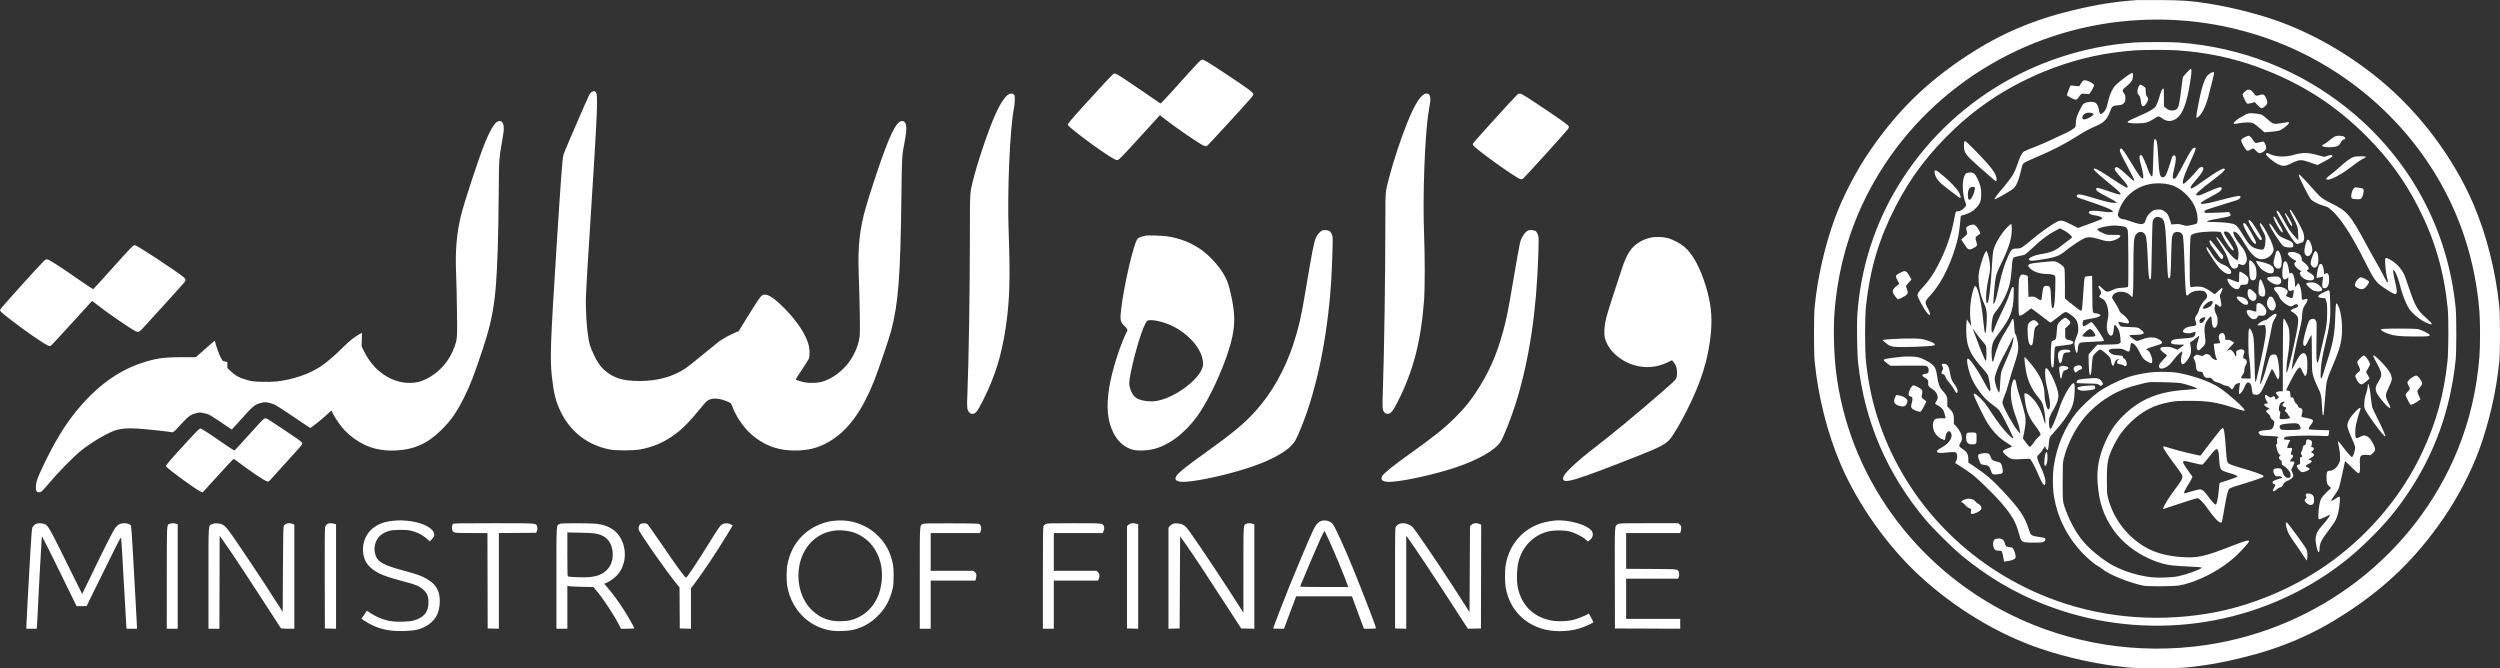 <svg width="333" height="89" viewBox="0 0 333 89" fill="none" xmlns="http://www.w3.org/2000/svg">
<rect x="0" y="0" width="333" height="89" fill="#333333" stroke="none"/>
<path fill-rule="evenodd" clip-rule="evenodd" d="M284.634 0.012C281.833 0.199 279.328 0.595 276.2 1.345C270.822 2.633 266.489 4.484 262.055 7.385C256.668 10.911 252.748 14.741 249.113 20.032C247.237 22.763 245.484 26.129 244.403 29.081C243.06 32.748 242.099 36.96 241.712 40.877C241.594 42.074 241.594 46.934 241.712 48.13C242.18 52.871 243.434 57.815 245.208 61.918C247.523 67.269 251.416 72.756 255.695 76.696C260.445 81.07 266.136 84.495 271.873 86.432C275.302 87.589 279.26 88.458 282.886 88.85C284.125 88.984 284.589 89 287.312 89C290.035 89 290.498 88.984 291.737 88.85C294.081 88.597 295.795 88.292 298.423 87.663C303.801 86.374 308.134 84.524 312.568 81.622C317.956 78.096 321.875 74.266 325.51 68.975C327.386 66.245 329.139 62.878 330.22 59.927C331.563 56.26 332.524 52.048 332.911 48.13C333.03 46.934 333.03 42.074 332.911 40.877C332.443 36.137 331.189 31.192 329.415 27.089C326.76 20.95 322.28 14.99 317.097 10.704C312.721 7.085 307.73 4.257 302.75 2.576C300.152 1.699 296.965 0.922 294.089 0.463C291.873 0.11 290.689 0.025 287.741 0.006C286.232 -0.004 284.834 -0.001 284.634 0.012ZM285.272 2.655C270.871 3.3 257.706 10.987 250.306 23.071C246.869 28.684 244.894 34.816 244.361 41.531C244.193 43.651 244.271 47.038 244.541 49.339C246.175 63.249 254.944 75.498 267.84 81.881C275.772 85.808 284.905 87.231 293.791 85.925C308.882 83.708 321.666 73.818 327.338 59.971C328.936 56.068 329.911 51.907 330.262 47.477C330.366 46.173 330.366 42.834 330.262 41.531C329.729 34.816 327.754 28.684 324.317 23.071C318.963 14.328 310.384 7.678 300.51 4.617C295.517 3.069 290.488 2.421 285.272 2.655ZM284.27 5.664C270.725 6.673 258.743 14.217 252.172 25.873C249.442 30.716 247.801 36.202 247.406 41.815C247.303 43.267 247.361 47.038 247.506 48.359C248.359 56.147 251.368 63.139 256.491 69.237C257.513 70.453 260.126 73.036 261.361 74.05C264.743 76.829 268.298 78.934 272.221 80.483C284.595 85.367 298.643 83.936 309.658 76.67C311.881 75.203 313.682 73.732 315.714 71.725C317.861 69.602 319.235 67.945 320.837 65.545C324.362 60.263 326.403 54.517 327.094 47.934C327.211 46.828 327.21 42.195 327.094 41.008C326.066 30.532 321.007 21.172 312.776 14.52C306.346 9.323 298.552 6.27 290.155 5.659C289.084 5.581 285.338 5.584 284.27 5.664ZM284.402 6.708C280.578 6.987 277.159 7.711 273.737 8.967C268.631 10.839 264.19 13.547 260.435 17.076C256.972 20.33 254.516 23.559 252.481 27.53C250.268 31.849 249.102 35.765 248.554 40.714C248.386 42.234 248.386 46.67 248.554 48.196C248.893 51.278 249.448 53.811 250.36 56.444C254.014 66.994 262.149 75.392 272.766 79.577C279.362 82.177 286.658 82.925 293.956 81.748C299.847 80.799 305.99 78.19 310.838 74.578C315.947 70.772 320.039 65.801 322.64 60.245C324.512 56.246 325.508 52.665 326.002 48.163C326.148 46.828 326.169 42.427 326.035 41.073C325.547 36.123 324.33 31.942 322.119 27.612C320.297 24.047 318.164 21.113 315.281 18.211C311.089 13.99 306.491 11.051 300.816 8.964C297.384 7.702 293.953 6.983 290.022 6.703C288.954 6.627 285.471 6.63 284.402 6.708ZM159.685 8.258C159.265 8.684 157.891 10.192 156.115 12.178C155.177 13.225 154.611 13.81 154.561 13.78C154.518 13.755 153.545 13.086 152.4 12.295C150.269 10.822 148.919 9.938 148.639 9.83C148.552 9.797 148.425 9.788 148.355 9.809C148.242 9.845 146.338 11.88 144.232 14.216C142.656 15.965 142.208 16.503 142.23 16.618C142.29 16.923 146.336 19.952 148.083 20.999C148.506 21.252 148.714 21.34 148.86 21.326C149.03 21.309 149.458 20.869 151.779 18.324L154.499 15.342L154.954 15.704C156.382 16.839 159.705 19.125 160.315 19.392C160.473 19.461 160.659 19.499 160.729 19.477C160.839 19.443 166.148 13.664 166.73 12.946C166.848 12.8 166.945 12.619 166.945 12.544C166.946 12.308 166.145 11.726 162.714 9.465C160.825 8.221 160.357 7.943 160.142 7.943C160.053 7.943 159.873 8.067 159.685 8.258ZM291.249 9.69C290.99 9.968 290.765 10.255 290.749 10.327C290.733 10.4 290.644 11.062 290.552 11.799C290.303 13.8 290.204 14.276 289.993 14.484C289.639 14.835 288.926 14.786 288.48 14.38L288.237 14.16L288.234 13.061C288.23 11.819 288.228 11.799 288.14 11.799C288.016 11.799 287.854 12.135 287.674 12.765C287.427 13.63 287.236 14.084 287.026 14.305C286.748 14.597 285.991 15.005 284.773 15.521C283.042 16.253 282.988 16.392 284.422 16.428C285.7 16.459 286.119 16.35 287.014 15.752C287.214 15.618 287.443 15.508 287.523 15.508C287.603 15.507 287.786 15.599 287.93 15.712C288.495 16.154 289.06 16.231 289.641 15.944C290.674 15.436 291.288 13.909 291.77 10.655C291.934 9.553 291.944 9.185 291.813 9.185C291.762 9.185 291.508 9.412 291.249 9.69ZM294.418 9.761C294.028 10.009 293.936 10.119 293.699 10.624C293.443 11.168 293.229 11.912 292.973 13.138C292.643 14.727 292.503 15.615 292.572 15.684C292.612 15.723 292.746 15.639 292.937 15.455C293.363 15.046 293.828 14.077 294.114 13.008C294.511 11.517 294.897 9.942 294.906 9.775C294.919 9.546 294.766 9.541 294.418 9.761ZM283.538 9.963C283.045 10.29 282.178 10.977 281.8 11.341C281.439 11.686 281.053 12.48 280.86 13.274C280.601 14.336 280.54 14.517 280.349 14.776C280.245 14.918 280.078 15.077 279.977 15.13C279.811 15.217 279.786 15.215 279.707 15.108C279.659 15.043 279.6 14.838 279.576 14.653C279.517 14.2 279.324 13.814 279.088 13.676C278.719 13.461 277.816 13.568 277.482 13.867C277.288 14.041 276.656 15.363 276.573 15.772C276.533 15.962 276.501 16.265 276.501 16.446C276.501 16.626 276.471 16.83 276.434 16.899C276.337 17.077 275.675 17.506 275.175 17.714C274.941 17.811 274.407 18.06 273.989 18.267C272.966 18.773 271.703 19.322 270.59 19.745C270.084 19.938 269.597 20.162 269.509 20.243C269.277 20.457 269.022 20.993 268.708 21.93C268.557 22.38 268.315 22.949 268.17 23.195C267.899 23.653 267.136 24.648 266.487 25.388C266.027 25.912 265.623 26.489 265.678 26.542C265.755 26.619 267.995 25.33 268.239 25.069C268.656 24.62 268.964 23.829 269.262 22.434C269.342 22.057 269.416 21.883 269.553 21.748C269.666 21.636 270.236 21.358 271.052 21.017C273.392 20.038 275.086 19.164 276.909 17.997C277.734 17.468 278.247 17.2 279.485 16.648C280.247 16.309 280.715 15.79 281.022 14.947C281.325 14.114 281.358 14.087 282.144 14.019C282.606 13.978 282.685 13.951 282.868 13.77C283.047 13.594 283.077 13.514 283.096 13.157C283.119 12.747 283.096 12.677 282.823 12.295C282.648 12.05 282.734 11.9 283.319 11.431C283.882 10.98 284.092 10.631 284.12 10.102C284.143 9.641 284.054 9.62 283.538 9.963ZM277.35 10.876C277.265 10.979 277.143 11.16 277.078 11.277L276.96 11.49L276.516 11.444C276.271 11.419 276.002 11.393 275.916 11.386C275.775 11.375 275.737 11.438 275.531 12.023L275.301 12.673L275.455 12.792C275.765 13.031 276.421 13.315 276.562 13.271C276.638 13.247 276.793 13.09 276.907 12.922C277.217 12.466 277.249 12.45 277.794 12.496L278.273 12.536L278.461 12.277C278.565 12.135 278.722 11.867 278.81 11.681C278.965 11.353 278.966 11.339 278.849 11.211C278.669 11.014 277.965 10.688 277.72 10.688C277.563 10.688 277.463 10.739 277.35 10.876ZM284.84 11.598C284.662 12.009 284.656 12.409 284.827 12.578C285.033 12.781 285.087 12.926 285.154 13.457C285.221 13.991 285.301 14.151 285.501 14.151C285.653 14.151 285.996 13.696 286.099 13.359C286.167 13.132 286.159 13.091 286.002 12.888C285.859 12.703 285.827 12.583 285.81 12.186L285.791 11.707L285.505 11.491C285.11 11.194 285.009 11.21 284.84 11.598ZM299.279 12.005C299.048 12.131 298.717 12.474 298.717 12.588C298.717 12.748 299.144 13.649 299.27 13.752C299.382 13.844 299.535 13.83 300.028 13.684L300.315 13.598L300.707 14.005C300.922 14.229 301.145 14.413 301.201 14.413C301.482 14.413 301.939 14.019 301.992 13.731C302.035 13.503 301.894 13.06 301.689 12.775C301.529 12.553 301.333 12.53 300.896 12.682C300.529 12.81 300.417 12.769 300.196 12.423C299.918 11.989 299.587 11.838 299.279 12.005ZM78.977 12.172C78.778 12.22 78.615 12.387 78.449 12.714C78.155 13.291 75.118 20.331 75.052 20.588C74.908 21.148 74.724 23.614 74.152 32.611C73.31 45.864 73.245 47.66 73.511 50.156C73.743 52.334 74.035 53.506 74.671 54.812C75.999 57.542 78.266 59.291 81.225 59.872C82.045 60.033 84.319 60.032 85.225 59.871C86.984 59.557 88.46 58.923 89.886 57.869C90.99 57.054 91.909 56.112 93.421 54.249C93.992 53.546 94.158 53.383 94.441 53.253C95.048 52.974 95.889 53.056 96.904 53.493C97.376 53.696 97.377 53.697 97.525 54.099C98.008 55.419 98.994 56.881 100.018 57.798C101.802 59.397 103.861 60.113 106.351 60.003C108.128 59.924 109.461 59.493 110.924 58.526C113.138 57.063 114.899 54.568 116.443 50.711C116.92 49.518 118.444 45.041 118.678 44.144C119.677 40.319 119.933 36.972 120.07 25.946C120.134 20.759 120.134 20.758 120.496 18.889C120.826 17.184 120.789 16.355 120.374 16.169C119.646 15.841 118.853 17.173 117.472 21.045C116.78 22.987 115.811 25.955 115.34 27.579C114.513 30.428 114.248 32.865 114.378 36.401C114.517 40.162 114.582 44.154 114.515 44.732C114.385 45.851 113.897 47.084 113.18 48.109C112.248 49.442 110.756 50.53 109.386 50.876C108.808 51.022 107.8 51.05 107.229 50.935C106.709 50.831 105.986 50.603 105.986 50.543C105.986 50.514 106.36 49.928 106.817 49.242C107.274 48.555 107.691 47.892 107.743 47.77C107.865 47.479 107.863 46.584 107.739 46.062C107.402 44.651 106.232 42.844 104.534 41.115C102.938 39.49 102.002 38.962 101.463 39.381C101.232 39.56 100.891 40.071 99.522 42.282L98.39 44.112L97.94 44.3C97.155 44.629 96.265 45.12 95.745 45.511C95.468 45.72 94.468 46.53 93.522 47.312C92.577 48.095 91.595 48.874 91.34 49.045C89.64 50.182 87.587 50.751 85.184 50.749C84.024 50.749 83.106 50.636 82.427 50.411C81.29 50.034 80.357 49.332 79.705 48.364C79.359 47.849 78.819 46.705 78.592 46.007C78.316 45.155 78.093 43.134 78.043 41.041C78.008 39.573 78.043 38.898 78.574 30.553C79.629 13.965 79.686 12.598 79.335 12.251C79.265 12.182 79.186 12.129 79.159 12.133C79.131 12.137 79.049 12.155 78.977 12.172ZM134.361 12.562C133.897 12.789 133.189 13.866 132.544 15.328C131.608 17.45 130.21 21.601 129.583 24.116C129.194 25.678 129.193 25.696 129.192 30.455C129.19 38.458 129.046 47.912 128.857 52.448C128.778 54.343 128.801 54.57 129.101 54.923C129.237 55.083 129.322 55.122 129.529 55.122C129.953 55.122 130.207 54.797 130.97 53.272C132.559 50.096 133.431 47.264 133.982 43.488C134.497 39.95 134.577 37.1 134.344 30.585C134.159 25.428 134.532 16.975 135.055 14.445C135.115 14.158 135.166 13.654 135.17 13.325C135.175 12.825 135.156 12.706 135.05 12.59C134.9 12.426 134.662 12.416 134.361 12.562ZM189.657 12.575C189.028 12.962 188.305 14.203 187.421 16.408C186.553 18.576 185.586 21.512 185.002 23.757C184.527 25.58 184.533 25.513 184.532 29.073C184.53 36.576 184.38 46.842 184.195 52.084C184.112 54.423 184.133 54.667 184.435 54.966C184.542 55.072 184.668 55.122 184.827 55.122C185.239 55.122 185.517 54.794 186.146 53.563C188.253 49.439 189.278 45.479 189.699 39.832C189.798 38.511 189.796 33.987 189.697 31.566C189.476 26.183 189.783 17.825 190.313 14.772C190.539 13.474 190.568 13.154 190.485 12.851C190.375 12.447 190.044 12.336 189.657 12.575ZM202.077 12.627C201.699 12.964 196.374 18.84 196.212 19.102C196.184 19.147 196.179 19.241 196.201 19.311C196.325 19.695 201.935 23.729 202.523 23.856C202.676 23.89 202.772 23.869 202.887 23.78C203.108 23.609 208.644 17.503 208.844 17.21C208.946 17.061 208.992 16.922 208.967 16.845C208.916 16.684 208.189 16.151 206.087 14.732C203.604 13.055 202.743 12.514 202.501 12.477C202.329 12.45 202.243 12.481 202.077 12.627ZM277.779 15.096C277.514 15.21 277.345 15.461 277.373 15.699C277.39 15.852 277.429 15.886 277.603 15.903C277.849 15.927 278.505 15.62 278.738 15.374L278.891 15.211L278.74 15.106C278.554 14.977 278.067 14.972 277.779 15.096ZM299.423 15.129C299.285 15.156 299.091 15.242 298.993 15.32C298.896 15.398 298.667 15.531 298.485 15.616C298.107 15.792 297.527 16.274 297.527 16.411C297.527 16.529 297.707 16.528 298.287 16.407C298.542 16.353 299.011 16.309 299.331 16.309C300.053 16.307 300.195 16.373 301.012 17.089L301.621 17.622L302.466 17.555C302.931 17.519 303.416 17.453 303.543 17.41C303.878 17.297 304.396 16.953 304.697 16.642C305.054 16.274 304.97 16.203 304.329 16.332C304.06 16.386 303.63 16.45 303.373 16.474C302.8 16.528 302.71 16.488 302.005 15.855C301.723 15.602 301.399 15.348 301.286 15.29C301.173 15.232 300.809 15.159 300.477 15.127C299.799 15.062 299.773 15.062 299.423 15.129ZM66.235 16.213C65.807 16.442 65.188 17.534 64.499 19.269C63.68 21.332 61.774 27.145 61.389 28.756C60.819 31.132 60.627 33.441 60.753 36.401C60.793 37.335 60.846 39.585 60.87 41.401C60.919 45.009 60.91 45.141 60.547 46.17C59.871 48.089 58.521 49.63 56.761 50.49C55.987 50.868 55.411 51.003 54.56 51.004C52.111 51.009 49.77 49.393 48.504 46.823L48.166 46.137L48.188 45.233L48.211 44.328L47.891 44.508C47.19 44.904 46.492 45.455 45.761 46.192C44.715 47.246 43.467 48.324 42.747 48.796C41.164 49.833 39.017 50.565 36.832 50.813C36.406 50.861 35.673 50.879 34.914 50.858C33.891 50.829 33.582 50.797 33.059 50.66C31.975 50.379 31.359 50.05 30.662 49.381L30.282 49.017V48.613V48.21L29.968 48.154C29.662 48.099 29.647 48.085 29.408 47.64C29.192 47.236 28.775 46.071 28.664 45.561C28.642 45.459 28.598 45.386 28.567 45.398C28.536 45.409 27.967 45.904 27.303 46.497L26.095 47.575L24.205 47.578C21.746 47.583 20.706 47.735 18.81 48.371C15.608 49.444 12.77 51.549 10.114 54.821C8.587 56.702 7.25 58.915 5.781 61.992C4.995 63.64 4.822 64.113 4.784 64.728C4.745 65.352 4.83 65.537 5.17 65.565C5.379 65.582 5.45 65.547 5.698 65.302C5.855 65.147 6.192 64.77 6.446 64.465C7.759 62.891 9.834 60.784 10.909 59.933C12.337 58.803 14.596 57.505 15.571 57.254C16.301 57.066 17.083 57.017 18.273 57.084C19.234 57.138 22.437 57.476 22.944 57.576C23.091 57.605 23.219 57.49 24.002 56.627C25.042 55.482 25.378 55.227 26.097 55.045C26.599 54.917 26.625 54.916 27.141 55.029C27.432 55.092 27.759 55.188 27.868 55.241C28.097 55.352 29.828 56.488 30.432 56.922C30.656 57.083 30.86 57.207 30.885 57.198C30.91 57.188 31.271 56.798 31.687 56.331C33.75 54.014 33.896 53.887 34.734 53.68C35.288 53.542 35.311 53.542 35.816 53.652C36.099 53.714 36.449 53.824 36.593 53.896C36.892 54.046 39.218 55.574 40.417 56.407C40.861 56.716 41.258 56.981 41.299 56.997C41.392 57.032 42.644 56.047 43.505 55.26L44.146 54.673L44.338 55.077C44.64 55.714 45.376 56.762 45.928 57.342C46.611 58.059 47.579 58.766 48.479 59.203C49.746 59.82 51.07 60.073 52.662 60.003C55.173 59.893 56.964 59.087 58.845 57.218C60.091 55.981 60.827 54.92 61.819 52.933C62.651 51.268 63.148 49.977 64.322 46.431C65.887 41.707 66.203 39.136 66.381 29.671C66.416 27.802 66.446 25.307 66.447 24.128C66.448 21.649 66.507 20.861 66.819 19.15C66.943 18.467 67.063 17.714 67.085 17.476C67.186 16.408 66.837 15.89 66.235 16.213ZM299.219 18.175C299.077 18.226 298.858 18.345 298.733 18.44C298.535 18.589 298.511 18.637 298.546 18.814C298.607 19.116 299.125 19.974 299.29 20.049C299.404 20.1 299.5 20.078 299.745 19.942C299.916 19.848 300.091 19.771 300.135 19.771C300.178 19.771 300.332 19.901 300.477 20.06C300.826 20.444 301.012 20.486 301.393 20.265C301.901 19.971 301.973 19.676 301.678 19.095C301.558 18.858 301.536 18.845 301.307 18.876C301.173 18.894 300.936 18.948 300.78 18.995C300.425 19.102 300.339 19.054 300.067 18.596C299.954 18.406 299.791 18.212 299.703 18.164C299.512 18.059 299.539 18.059 299.219 18.175ZM310.977 18.192C310.829 18.26 310.517 18.486 310.283 18.693C310.049 18.901 309.731 19.127 309.577 19.195C309.422 19.264 309.296 19.346 309.296 19.38C309.296 19.685 311.06 19.695 311.474 19.392C311.567 19.324 311.72 19.125 311.814 18.951C311.945 18.71 312.037 18.619 312.195 18.579C312.436 18.517 312.459 18.404 312.266 18.231C312.063 18.049 311.333 18.027 310.977 18.192ZM286.949 18.626C286.891 18.695 286.854 19.364 286.817 20.994C286.788 22.244 286.744 23.318 286.717 23.381C286.596 23.669 286.401 23.375 286.014 22.322C285.682 21.421 285.394 20.794 285.26 20.684C285.183 20.621 285.141 20.622 285.056 20.692C284.911 20.811 284.96 21.232 285.227 22.156C285.341 22.551 285.452 23.073 285.473 23.316C285.507 23.697 285.498 23.757 285.404 23.757C285.18 23.757 284.889 23.355 283.749 21.47C283.023 20.269 282.662 19.771 282.519 19.771C282.485 19.771 282.426 19.828 282.388 19.898C282.292 20.075 282.455 20.461 283.247 21.927C284.011 23.343 284.334 24.01 284.28 24.063C284.215 24.127 283.975 23.938 283.146 23.17C282.29 22.376 281.989 22.181 281.804 22.296C281.533 22.465 281.68 22.734 282.585 23.724C283.378 24.591 283.633 25.084 283.223 24.96C283.026 24.901 282.048 24.302 281.097 23.659C280.037 22.943 279.316 22.52 279.078 22.472C278.578 22.374 278.999 22.817 280.823 24.311C282.147 25.396 282.452 25.678 282.452 25.817C282.452 25.974 282.205 25.931 281.295 25.613C279.401 24.953 279.212 24.915 279.212 25.195C279.212 25.414 279.482 25.605 280.603 26.18C281.183 26.477 281.723 26.789 281.802 26.873L281.946 27.024H281.641C281.191 27.024 280.524 26.871 279.049 26.427C277.288 25.899 276.914 25.822 276.716 25.951C276.597 26.028 276.579 26.074 276.631 26.169C276.712 26.318 276.605 26.276 278.551 26.927C280.64 27.626 281.536 28.026 281.422 28.209C281.367 28.296 280.635 28.274 279.973 28.167C279.218 28.044 278.485 28.04 278.322 28.158C278.04 28.361 278.425 28.62 279.125 28.698C279.496 28.74 279.954 28.915 280.036 29.046C280.095 29.14 279.843 29.251 278.245 29.836L276.799 30.366L275.873 29.897C274.755 29.331 274.503 29.282 273.999 29.535C273.215 29.928 271.615 31.075 270.459 32.075C270.128 32.361 269.681 32.709 269.466 32.848C269.11 33.079 269.036 33.101 268.628 33.101C268.017 33.101 267.879 33.224 267.476 34.13C267.002 35.194 266.627 36.394 266.326 37.806C265.962 39.511 265.87 39.88 265.723 40.207C265.467 40.781 265.454 40.56 265.63 38.655C265.811 36.686 265.842 36.572 266.581 35.061C267.592 32.995 267.978 31.734 267.968 30.528C267.96 29.687 267.948 29.682 267.368 30.272C266.683 30.967 266.03 31.974 265.659 32.902C265.478 33.358 265.412 33.848 265.328 35.355C265.158 38.424 264.885 40.52 264.671 40.39C264.445 40.252 264.554 38.471 264.873 37.091C265.022 36.449 265.078 36.043 265.078 35.617C265.077 34.984 264.884 33.975 264.694 33.613L264.581 33.398L264.475 33.554C264.281 33.84 263.996 34.626 263.768 35.505C263.587 36.203 263.543 36.499 263.543 37.008C263.544 38.197 263.807 39.42 264.281 40.442C264.635 41.205 264.698 41.716 264.61 43.132C264.573 43.722 264.514 44.257 264.478 44.321C264.407 44.445 264.418 44.47 264.31 43.948C264.292 43.858 264.229 43.314 264.171 42.739C263.939 40.426 263.521 38.485 263.181 38.141C263.053 38.011 262.921 38.243 262.758 38.884C262.415 40.233 262.32 41.776 262.51 42.919C262.556 43.198 262.587 43.425 262.58 43.425C262.572 43.425 262.436 43.228 262.277 42.987L261.989 42.548L261.953 42.775C261.873 43.275 261.891 44.662 261.984 45.262C262.194 46.611 262.714 47.543 264.146 49.135C264.423 49.444 264.703 49.805 264.767 49.939C264.896 50.209 265.124 51.408 265.127 51.839C265.131 52.375 264.964 52.176 264.195 50.729C263.34 49.12 262.293 47.645 262.093 47.768C261.912 47.879 262.09 48.956 262.455 49.96C262.712 50.666 263.005 51.209 263.53 51.957C264.173 52.872 264.576 53.287 265.471 53.954C266.22 54.514 266.256 54.551 266.609 55.17C266.994 55.843 268.062 57.992 268.136 58.242C268.218 58.519 268.014 58.398 267.476 57.85C266.829 57.192 265.93 56.019 265.233 54.926C264.947 54.477 264.571 53.933 264.399 53.717C263.938 53.142 263.182 52.443 263.02 52.443C262.944 52.443 262.881 52.457 262.881 52.474C262.881 52.774 264.311 55.723 264.831 56.494C265.644 57.7 266.375 58.421 267.445 59.07C267.747 59.253 267.989 59.432 267.984 59.468C267.98 59.504 267.745 59.612 267.463 59.709C266.99 59.871 266.782 60.015 266.782 60.179C266.782 60.216 266.958 60.414 267.173 60.621C267.747 61.172 268.026 61.24 269.361 61.15C270.133 61.097 270.398 61.099 270.436 61.156C270.811 61.723 271.053 62.179 271.336 62.847C271.932 64.253 272.22 64.733 272.377 64.578C272.403 64.553 272.436 64.377 272.449 64.189C272.478 63.797 272.244 63.086 271.709 61.933C271.538 61.564 271.382 61.15 271.364 61.012C271.332 60.783 271.354 60.74 271.628 60.487C271.791 60.335 272.02 60.036 272.135 59.822C272.326 59.468 272.468 59.371 272.468 59.595C272.468 59.643 272.524 59.749 272.591 59.832L272.715 59.983L272.791 59.842C272.832 59.765 272.884 59.414 272.906 59.062C272.927 58.71 272.984 58.349 273.032 58.259C273.08 58.169 273.334 57.86 273.597 57.573C274.645 56.426 275.532 55.198 275.914 54.365C276.024 54.124 276.158 53.703 276.211 53.43C276.345 52.737 276.403 51.414 276.309 51.178C276.239 51.002 276.226 50.997 276.087 51.087C275.66 51.366 274.716 53.085 274.348 54.252C273.877 55.749 273.262 57.181 273.113 57.132C272.996 57.093 272.929 56.772 272.923 56.218C272.917 55.665 272.986 55.482 273.624 54.371C274.036 53.654 274.214 53.064 274.172 52.551C274.09 51.547 272.942 49.045 272.563 49.045C272.419 49.045 272.38 49.335 272.427 50.051C272.474 50.743 272.519 50.996 272.857 52.451C273.133 53.643 273.126 54.534 272.841 54.534C272.644 54.534 272.336 53.371 272.336 52.626C272.334 51.308 271.796 50.039 270.633 48.607C270.105 47.958 269.697 47.515 269.66 47.551C269.609 47.602 269.763 48.934 269.898 49.599C270.151 50.847 270.664 51.908 271.498 52.914C271.715 53.176 271.949 53.514 272.017 53.664C272.204 54.08 272.397 55.075 272.439 55.841C272.48 56.594 272.423 56.616 272.24 55.917C271.918 54.689 271.459 53.829 270.697 53.024C270.259 52.561 269.905 52.333 269.728 52.4C269.633 52.436 269.622 52.501 269.657 52.819C269.863 54.67 270.148 55.444 271.085 56.691C271.563 57.327 271.807 57.729 271.807 57.883C271.807 57.931 271.678 58.077 271.519 58.208C271.361 58.339 271.118 58.617 270.98 58.826C270.843 59.035 270.655 59.286 270.563 59.385C270.359 59.603 270.338 59.59 269.824 58.906L269.45 58.409L269.602 57.664C269.83 56.55 269.864 55.898 269.727 55.279C269.56 54.52 269.329 53.709 268.966 52.606C268.789 52.067 268.614 51.408 268.577 51.142C268.464 50.332 268.219 50.316 268.004 51.105C267.674 52.32 267.849 53.753 268.563 55.673C268.876 56.513 268.982 56.897 269.062 57.471L269.102 57.761L268.818 57.449C268.234 56.807 266.81 54.242 266.736 53.699C266.711 53.511 266.756 53.316 266.914 52.929C267.244 52.124 267.364 51.76 267.615 50.809C267.743 50.324 268.024 49.398 268.238 48.751C268.73 47.27 268.83 46.847 268.83 46.235C268.831 45.675 268.616 44.698 268.453 44.519C268.368 44.427 268.332 44.204 268.296 43.559C268.246 42.652 268.202 42.424 268.084 42.463C268.042 42.477 267.958 42.626 267.897 42.794C267.837 42.962 267.54 43.489 267.239 43.965C266.938 44.441 266.567 45.095 266.414 45.419C266.125 46.033 265.731 47.177 265.588 47.82C265.542 48.027 265.483 48.196 265.457 48.196C265.301 48.196 265.217 46.955 265.324 46.229C265.418 45.589 265.566 45.302 266.308 44.316C267.796 42.34 268.155 41.416 268.219 39.4C268.245 38.569 268.234 38.269 268.175 38.233C268.06 38.163 267.935 38.362 267.767 38.884C267.511 39.682 267.255 40.286 266.586 41.661C266.227 42.398 265.841 43.264 265.727 43.586C265.487 44.265 265.392 44.416 265.319 44.232C265.183 43.891 265.322 42.378 265.527 41.955C265.597 41.812 265.837 41.473 266.06 41.204C266.506 40.665 267.092 39.573 267.462 38.59C267.73 37.88 267.876 37.032 267.972 35.639C268.04 34.645 268.086 34.428 268.259 34.286C268.316 34.24 268.623 34.157 268.943 34.103C269.262 34.048 269.613 33.958 269.723 33.902C269.833 33.846 270.319 33.423 270.804 32.961C271.86 31.954 272.818 31.23 273.715 30.762L274.378 30.416L274.85 30.651C275.306 30.878 275.851 31.308 275.976 31.539C276.026 31.632 275.931 31.726 275.426 32.087C275.09 32.327 274.637 32.669 274.419 32.849C273.715 33.427 273.021 33.689 271.679 33.883C271.145 33.96 270.496 34.215 270.307 34.421C270.193 34.546 270.194 34.554 270.316 34.643C270.479 34.76 270.668 34.758 271.534 34.633C273.576 34.339 274.247 34.125 274.952 33.547C275.816 32.839 277.143 31.947 277.656 31.73C278.107 31.539 278.605 31.559 279.386 31.799C280.511 32.145 280.801 32.188 281.302 32.084C281.77 31.988 282.277 31.733 282.38 31.544C282.508 31.307 282.382 31.268 281.522 31.284C280.721 31.299 280.687 31.294 280.181 31.081C279.556 30.817 279.26 30.59 279.411 30.488C279.614 30.351 280.34 30.168 280.985 30.09C281.497 30.029 281.805 30.028 282.321 30.086C283.109 30.174 283.22 30.223 283.367 30.542C283.464 30.755 283.479 31.195 283.496 34.467C283.51 36.923 283.493 38.175 283.448 38.22C283.411 38.256 283.051 38.308 282.649 38.334C282.001 38.377 281.861 38.409 281.418 38.617C280.696 38.955 280.555 38.939 280.077 38.459C279.862 38.244 279.656 38.067 279.619 38.067C279.461 38.067 279.479 38.22 279.67 38.505C279.909 38.861 279.927 39.081 279.733 39.285C279.546 39.482 279.609 39.612 279.966 39.763C280.178 39.853 280.305 39.965 280.425 40.17C280.785 40.785 280.929 41.701 280.776 42.413C280.611 43.183 280.583 43.581 280.666 43.978C280.762 44.432 281.031 44.772 281.242 44.706C281.424 44.649 281.507 44.414 281.556 43.819C281.578 43.55 281.621 43.306 281.652 43.275C281.738 43.19 282.109 43.679 282.261 44.079C282.344 44.297 282.412 44.673 282.434 45.035L282.47 45.632L282.282 45.754C282.117 45.861 281.925 45.879 280.723 45.899L279.351 45.922L278.873 46.454C278.61 46.747 278.344 47.046 278.282 47.117C278.18 47.235 278.174 47.37 278.22 48.49C278.27 49.685 278.307 49.96 278.419 49.96C278.522 49.96 278.564 49.716 278.628 48.751C278.664 48.212 278.721 47.665 278.754 47.536C278.826 47.26 279.525 46.562 279.73 46.562C279.879 46.562 280.431 46.975 280.844 47.394C281.113 47.668 281.144 47.742 281.23 48.306C281.273 48.583 281.404 48.761 281.515 48.693C281.549 48.672 281.609 48.528 281.648 48.372C281.73 48.052 281.867 47.908 282.153 47.84L282.351 47.794L282.17 47.934C281.963 48.095 281.93 48.357 282.105 48.446C282.168 48.478 282.353 48.521 282.516 48.542C282.678 48.562 282.845 48.625 282.887 48.681C282.991 48.822 283.161 48.81 283.244 48.656C283.383 48.4 283.117 47.738 282.876 47.738C282.829 47.738 282.782 47.657 282.77 47.559C282.75 47.381 282.743 47.378 282.14 47.333C281.491 47.283 281.261 47.201 281 46.925C280.872 46.789 280.852 46.728 280.907 46.642C281.008 46.484 281.209 46.445 281.967 46.438C282.613 46.432 282.656 46.44 283.072 46.658C283.605 46.938 283.676 46.895 283.744 46.252C283.802 45.697 283.858 45.619 284.102 45.744C284.406 45.899 284.693 46.282 285.033 46.986C285.384 47.712 285.601 47.951 286.164 48.233C286.627 48.465 286.706 48.419 286.671 47.941C286.635 47.441 286.26 46.67 286.039 46.639C285.957 46.628 285.89 46.592 285.89 46.559C285.89 46.461 286.214 46.326 286.981 46.105C288.085 45.785 288.193 45.678 287.765 45.33C287.185 44.858 286.245 44.819 285.25 45.225C284.59 45.496 284.635 45.504 283.911 44.973C283.468 44.649 283.521 44.613 284.454 44.606C285.108 44.602 285.559 44.491 285.559 44.335C285.559 44.232 285.137 43.842 284.875 43.704C284.714 43.619 284.421 43.586 283.587 43.559C282.608 43.527 282.498 43.511 282.408 43.393C282.234 43.162 282.12 42.911 282.175 42.877C282.205 42.859 282.487 42.905 282.801 42.98C283.411 43.123 283.576 43.11 283.576 42.918C283.576 42.703 283.198 42.202 282.837 41.938C282.397 41.617 282.36 41.573 282.205 41.171C282.135 40.991 281.909 40.601 281.703 40.303C281.497 40.005 281.328 39.691 281.328 39.605C281.328 39.52 281.403 39.361 281.495 39.253C281.991 38.671 283.29 38.746 283.798 39.387C283.89 39.503 283.989 39.576 284.017 39.549C284.123 39.443 284.163 38.461 284.17 35.748C284.178 32.432 284.222 31.726 284.444 31.336C284.795 30.719 285.528 30.738 285.796 31.371C285.918 31.661 286.01 32.663 286.087 34.571C286.174 36.696 286.237 37.218 286.41 37.218C286.443 37.218 286.49 37.152 286.514 37.071C286.538 36.99 286.585 35.306 286.617 33.33C286.65 31.353 286.705 29.623 286.74 29.485C286.876 28.953 287.292 28.754 287.779 28.987C288.393 29.28 288.446 29.646 288.669 35.121C288.737 36.779 288.786 37.124 288.949 37.071C289.105 37.019 289.143 36.591 289.196 34.245C289.227 32.915 289.272 31.753 289.296 31.663C289.433 31.162 289.483 31.067 289.661 30.976C290.043 30.781 290.523 30.913 290.714 31.266C290.832 31.485 290.915 32.896 291.018 36.434C291.059 37.868 291.144 39.076 291.216 39.261C291.279 39.423 291.353 39.403 291.607 39.152C291.901 38.861 292.384 38.708 292.995 38.71C293.552 38.712 293.691 38.776 293.89 39.126C294.013 39.343 294.022 39.406 293.956 39.605C293.914 39.73 293.78 39.908 293.659 39.999C293.415 40.183 292.94 41.031 292.874 41.4C292.851 41.526 292.728 41.774 292.601 41.95C292.343 42.309 292.325 42.434 292.47 42.84C292.64 43.316 292.559 43.402 291.879 43.47C291.416 43.515 291.052 43.675 290.859 43.918C290.685 44.136 290.736 44.256 291.037 44.339C291.385 44.434 291.693 44.418 292.089 44.283L292.436 44.164V44.368C292.436 44.62 292.281 44.849 292.049 44.94C291.952 44.977 291.362 45.045 290.736 45.09C289.565 45.174 289.35 45.232 289.203 45.504C289.055 45.777 289.412 45.899 290.386 45.908L290.948 45.913L290.75 46.079C290.641 46.17 290.439 46.321 290.302 46.413L290.052 46.581L289.576 46.392C289.178 46.234 289.006 46.203 288.523 46.203C287.88 46.203 287.688 46.293 287.773 46.557C287.814 46.684 288.255 47.068 288.576 47.256C288.689 47.322 288.656 47.374 288.196 47.851C287.61 48.458 287.457 48.778 287.651 48.99C287.749 49.096 287.822 49.114 288.028 49.082C288.573 48.996 288.998 48.652 289.669 47.756C290.067 47.225 290.594 46.746 290.684 46.835C290.701 46.852 290.669 47.04 290.611 47.253C290.428 47.935 290.498 48.522 290.764 48.522C290.928 48.522 291.388 47.998 291.628 47.539C291.865 47.085 291.906 46.611 291.766 45.963C291.7 45.657 291.704 45.611 291.807 45.551C292.02 45.427 292.295 45.225 292.6 44.968C292.766 44.828 292.919 44.73 292.939 44.751C292.959 44.771 292.901 45.003 292.81 45.266C292.593 45.893 292.541 46.29 292.649 46.492C292.781 46.74 292.87 46.724 293.233 46.389C293.798 45.867 293.833 45.733 293.692 44.646C293.583 43.806 293.63 43.328 293.863 42.904C294.089 42.493 294.454 42.069 294.523 42.136C294.552 42.163 294.594 42.447 294.617 42.766C294.68 43.633 294.915 43.899 295.239 43.47C295.354 43.317 295.378 43.192 295.378 42.751C295.378 42.303 295.35 42.164 295.206 41.89C295.111 41.71 295.014 41.436 294.989 41.281C294.944 40.995 295.041 40.485 295.14 40.485C295.17 40.485 295.307 40.573 295.444 40.681C295.735 40.91 295.781 40.918 295.868 40.757C295.913 40.674 295.893 40.447 295.8 40.004L295.667 39.371L295.88 38.913C296.037 38.577 296.074 38.435 296.02 38.382C295.967 38.329 295.822 38.429 295.48 38.755L295.013 39.201L294.517 38.859C293.735 38.319 293.353 38.169 292.766 38.17C292.494 38.17 292.163 38.195 292.032 38.224C291.832 38.269 291.787 38.258 291.747 38.156C291.603 37.789 291.66 31.774 291.811 31.385C291.856 31.268 292.224 31.108 292.677 31.008C293.183 30.896 294.681 30.805 295.258 30.851L295.8 30.894L296.034 31.382C296.463 32.273 297.236 33.362 297.44 33.362C297.659 33.362 297.497 33.023 296.765 31.949C296.258 31.203 296.146 30.957 296.276 30.872C296.412 30.782 296.737 30.86 296.913 31.023C297.119 31.215 297.78 32.319 297.98 32.806C298.077 33.04 298.154 33.385 298.172 33.657C298.202 34.106 298.104 34.669 297.996 34.669C297.872 34.669 297.255 34.12 296.915 33.706C296.714 33.463 296.312 32.926 296.021 32.513C295.73 32.1 295.429 31.706 295.352 31.637C295.096 31.409 295.192 31.677 295.587 32.291C296.39 33.54 296.54 33.821 296.759 34.487C297.011 35.257 297.086 35.42 297.282 35.633C297.555 35.929 298.122 35.744 298.122 35.359C298.122 35.142 298.214 35.103 298.447 35.222C298.735 35.369 298.883 35.347 299.068 35.129C299.292 34.866 299.338 34.525 299.212 34.053C299.086 33.58 298.856 33.153 298.502 32.733C297.546 31.6 297.138 30.526 297.823 30.944C298.115 31.122 298.441 31.545 298.971 32.432C299.67 33.603 300.182 34.174 300.758 34.425C301.469 34.736 302.46 34.302 302.782 33.538C302.878 33.31 302.879 33.254 302.783 32.885C302.523 31.881 301.252 29.601 301.028 29.737C300.951 29.785 301.091 30.151 301.453 30.844C301.739 31.392 301.758 31.461 301.758 31.935C301.758 32.615 301.652 33.081 301.47 33.199C301.346 33.28 301.265 33.279 300.865 33.197C299.919 33.002 299.623 32.726 298.684 31.167C298.09 30.181 297.863 29.942 297.394 29.808C296.963 29.684 295.723 29.575 294.737 29.573C294.348 29.573 294.013 29.545 293.993 29.512C293.938 29.424 294.256 29.339 295.477 29.115C297.192 28.801 297.262 28.769 297.03 28.419L296.916 28.247L295.949 28.303C295.416 28.334 294.684 28.36 294.32 28.361C293.689 28.364 293.658 28.357 293.638 28.22C293.623 28.118 293.671 28.05 293.803 27.982C293.966 27.899 295.657 27.361 297.59 26.777C298.06 26.635 298.247 26.546 298.347 26.414C298.468 26.253 298.47 26.23 298.374 26.134C298.262 26.024 297.788 26.125 294.829 26.892C293.853 27.145 293.212 27.221 293.133 27.094C293.075 27.002 293.431 26.766 294.419 26.241C294.91 25.98 295.438 25.675 295.593 25.562C295.981 25.28 296.059 24.933 295.735 24.933C295.556 24.933 294.6 25.305 293.733 25.713C293.202 25.962 292.952 26.046 292.779 26.031C292.65 26.02 292.533 25.975 292.518 25.931C292.476 25.805 293.092 25.262 294.415 24.257C295.859 23.161 296.337 22.742 296.337 22.574C296.337 22.212 295.51 22.665 293.229 24.277C292.219 24.99 291.916 25.164 291.83 25.079C291.716 24.967 291.834 24.744 292.264 24.255C293.389 22.976 293.693 22.43 293.375 22.261C293.191 22.164 292.899 22.345 292.619 22.732C292.301 23.171 290.992 24.476 290.871 24.476C290.533 24.476 290.859 23.46 291.971 21.052C292.222 20.509 292.436 19.977 292.448 19.869C292.466 19.698 292.447 19.673 292.306 19.673C292.054 19.673 291.741 20.142 290.846 21.859C289.945 23.588 289.781 23.839 289.57 23.81C289.35 23.779 289.357 23.467 289.598 22.493C289.846 21.49 289.887 20.84 289.708 20.727C289.559 20.632 289.378 20.737 289.316 20.954C289.083 21.769 288.638 23.056 288.518 23.261C288.336 23.574 288.208 23.658 287.994 23.605C287.676 23.526 287.588 23.076 287.476 20.947C287.365 18.852 287.236 18.284 286.949 18.626ZM261.64 18.905C261.613 18.968 261.594 19.228 261.596 19.483C261.603 20.343 261.851 20.672 263.761 22.354C265.635 24.004 265.813 24.152 265.886 24.127C265.924 24.113 265.949 23.974 265.942 23.816C265.917 23.317 265.542 22.7 264.652 21.699C263.712 20.641 261.873 18.791 261.763 18.791C261.721 18.791 261.666 18.842 261.64 18.905ZM301.85 20.453C301.787 20.615 301.986 20.852 302.558 21.299C303.247 21.839 303.743 22.08 304.171 22.086C304.443 22.09 304.643 22.024 305.297 21.715C306.338 21.223 306.496 21.219 307.762 21.659L308.683 21.979L309.516 21.545C310.322 21.125 310.684 20.881 310.684 20.758C310.684 20.624 310.432 20.623 310.021 20.756L309.582 20.898L308.828 20.69C307.354 20.284 306.707 20.279 305.381 20.664C304.4 20.95 303.081 20.889 302.356 20.525C302.034 20.364 301.892 20.343 301.85 20.453ZM313.593 20.877C313.125 21.018 312.501 21.459 311.646 22.253C311.353 22.525 310.876 22.927 310.585 23.146C309.898 23.663 309.763 23.808 309.893 23.893C310.245 24.123 311.858 23.282 313.395 22.066C313.849 21.706 314.438 21.307 314.704 21.178C314.969 21.049 315.168 20.916 315.146 20.88C315.099 20.806 313.838 20.803 313.593 20.877ZM257.725 22.743C257.66 22.82 257.659 22.907 257.72 23.146C257.894 23.831 258.278 24.285 259.387 25.119C259.872 25.485 260.443 25.916 260.656 26.077C260.868 26.238 261.073 26.371 261.111 26.371C261.235 26.371 261.109 25.908 260.884 25.537C260.596 25.063 259.683 24.113 258.866 23.438C257.975 22.702 257.832 22.615 257.725 22.743ZM261.956 23.056C261.383 23.337 261.26 25.356 261.728 26.777L261.911 27.333L261.759 27.544C261.519 27.877 261.114 28.135 260.83 28.135C260.694 28.135 260.555 28.172 260.519 28.217C260.484 28.262 260.378 28.725 260.283 29.246C259.916 31.268 259.176 33.362 258.113 35.388C257.497 36.56 256.921 37.403 256.228 38.143C255.589 38.825 255.411 39.076 255.41 39.294C255.41 39.623 256.3 41.253 256.757 41.759C256.942 41.964 257.006 42.001 257.054 41.93C257.136 41.809 257.056 41.56 256.778 41.062C256.505 40.574 256.438 40.309 256.528 40.075C256.564 39.981 256.822 39.66 257.101 39.362C258.334 38.041 259.455 35.98 260.273 33.526C260.814 31.902 260.972 31.106 261.135 29.172L261.171 28.738L261.58 28.626C262.286 28.434 262.784 28.151 263.207 27.705C263.763 27.118 263.901 26.74 263.899 25.815C263.898 25.035 263.76 24.506 263.351 23.705C263.057 23.129 262.866 22.973 262.459 22.974C262.273 22.974 262.047 23.011 261.956 23.056ZM306.218 23.409C306.331 23.854 307.472 26.105 307.799 26.529C308.004 26.794 308.862 27.246 309.437 27.39C309.999 27.532 310.141 27.611 310.624 28.053C311.821 29.148 313.212 31.283 314.869 34.571C316.317 37.446 316.438 37.609 317.72 38.449C318.729 39.109 318.981 39.231 319.138 39.134C319.315 39.024 319.298 38.733 319.049 37.616C318.754 36.29 318.708 35.976 318.808 35.976C319.003 35.976 319.451 37.028 319.703 38.077C320.007 39.343 320.598 40.783 321.026 41.3C321.669 42.075 322.584 42.763 323.389 43.075C324.156 43.372 324.081 43.158 323.121 42.314C322.004 41.331 321.678 40.755 320.871 38.339C320.584 37.481 320.284 36.65 320.203 36.492C319.783 35.669 319.09 34.967 318.272 34.536C317.69 34.229 317.664 34.259 317.713 35.178C317.755 35.95 317.881 36.79 318.03 37.28C318.122 37.583 318.06 37.705 317.913 37.512C317.858 37.44 317.58 36.923 317.295 36.362C317.01 35.802 316.689 35.214 316.581 35.056C316.474 34.897 315.902 33.87 315.311 32.774C313.037 28.56 312.683 28.139 310.508 27.072C309.349 26.503 309.066 26.282 308.132 25.211C307.215 24.161 306.324 23.234 306.232 23.234C306.2 23.234 306.194 23.313 306.218 23.409ZM286.287 24.537C284.37 24.937 282.872 26.232 282.244 28.032C282.098 28.45 282.068 28.617 282.116 28.741C282.204 28.971 282.501 29.18 282.742 29.182C282.855 29.182 283.245 29.287 283.609 29.415C284.79 29.829 285.134 29.905 285.41 29.815C285.628 29.744 285.668 29.694 285.793 29.333C285.956 28.864 286.069 28.681 286.387 28.367C286.743 28.015 286.989 27.912 287.482 27.909C287.853 27.907 287.964 27.935 288.241 28.104C288.66 28.36 288.833 28.622 289.046 29.326L289.22 29.9L289.734 29.858C290.165 29.822 290.323 29.839 290.711 29.963C290.987 30.051 291.262 30.097 291.392 30.078C291.834 30.012 292.522 29.84 292.582 29.78C292.794 29.571 292.772 28.817 292.53 28.004C292.145 26.711 290.948 25.39 289.622 24.796C288.783 24.42 287.371 24.31 286.287 24.537ZM262.477 24.964C262.234 25.097 262.121 25.413 262.121 25.96C262.121 26.32 262.148 26.458 262.235 26.544C262.344 26.651 262.358 26.649 262.512 26.506C262.728 26.306 263.025 25.563 263.037 25.194C263.046 24.912 263.039 24.9 262.848 24.885C262.739 24.877 262.572 24.912 262.477 24.964ZM313.507 25.125C313.198 25.488 313.066 26.391 313.312 26.459C313.598 26.54 314.237 26.57 314.394 26.511C314.594 26.436 314.773 26.053 314.83 25.575C314.878 25.178 314.805 25.092 314.376 25.036C314.19 25.011 313.957 24.976 313.859 24.956C313.717 24.928 313.646 24.962 313.507 25.125ZM304.998 28.038C304.998 28.092 305.186 28.499 305.416 28.942C306.061 30.183 306.073 30.221 306.116 31.157C306.138 31.616 306.14 31.988 306.122 31.986C306.053 31.976 305.185 30.963 304.96 30.631C304.831 30.441 304.53 29.926 304.291 29.488C303.657 28.326 303.375 27.952 303.235 28.091C303.172 28.153 303.577 28.948 304.304 30.193C305.096 31.55 305.551 32.219 305.805 32.404C305.976 32.529 305.997 32.53 306.235 32.429C306.373 32.371 306.544 32.314 306.616 32.303C306.953 32.252 307.015 31.509 306.74 30.825C306.545 30.342 305.64 28.681 305.325 28.229C305.119 27.932 304.998 27.862 304.998 28.038ZM304.339 28.401C304.336 28.523 304.88 29.644 305.071 29.909C305.22 30.116 305.328 30.15 305.328 29.991C305.328 29.7 304.347 28.121 304.339 28.401ZM302.816 28.926C302.816 29.058 303.348 30.122 303.62 30.536C303.868 30.912 304.074 31.062 304.071 30.863C304.069 30.745 303.833 30.248 303.676 30.03C303.602 29.928 303.453 29.668 303.345 29.453C303.146 29.055 302.988 28.854 302.877 28.854C302.844 28.854 302.816 28.886 302.816 28.926ZM299.51 29.417C299.51 29.7 300.772 31.782 301.046 31.95C301.129 32.001 301.181 31.998 301.24 31.94C301.303 31.878 301.295 31.808 301.202 31.615C301.001 31.196 300.245 29.986 299.969 29.64C299.706 29.312 299.51 29.216 299.51 29.417ZM298.806 29.802C298.755 29.936 298.976 30.437 299.467 31.298C300.073 32.358 300.502 32.773 300.502 32.297C300.502 32.218 300.246 31.694 299.934 31.132C299.234 29.874 298.922 29.506 298.806 29.802ZM302.287 29.909C302.287 30.199 303.846 32.602 304.171 32.812C304.352 32.93 305.028 33.01 305.29 32.945C305.437 32.908 305.461 32.867 305.461 32.646C305.461 32.314 305.256 32.155 304.403 31.822C303.678 31.539 303.405 31.303 302.969 30.584C302.719 30.173 302.397 29.768 302.318 29.768C302.301 29.768 302.287 29.832 302.287 29.909ZM262.413 30C262.247 30.051 262.055 30.153 261.987 30.227C261.877 30.348 261.872 30.395 261.943 30.654C262.085 31.18 262.082 31.188 261.512 31.666L261.237 31.897L261.571 32.417C262.159 33.335 262.244 33.373 262.914 33.018C263.368 32.777 263.411 32.672 263.25 32.204C263.088 31.734 263.111 31.565 263.361 31.407C263.861 31.091 263.848 31.14 263.569 30.614C263.326 30.158 263.046 29.894 262.815 29.904C262.761 29.906 262.58 29.95 262.413 30ZM176.16 30.686C175.878 30.771 175.496 31.206 175.271 31.698C175.02 32.244 174.733 33.722 173.886 38.819C173.334 42.139 172.967 43.733 172.262 45.876C171.152 49.247 169.376 52.391 167.259 54.733C165.715 56.442 164.218 57.683 160.4 60.416C158.018 62.121 156.957 62.972 156.695 63.391C156.342 63.957 156.765 64.235 157.887 64.175C159.794 64.072 163.85 63.153 166.723 62.172C169.157 61.341 171.083 60.314 172.024 59.345C172.485 58.871 172.734 58.4 173.38 56.786C175.411 51.715 176.779 45.079 177.292 37.806C177.347 37.033 177.425 35.313 177.467 33.983C177.539 31.672 177.537 31.551 177.417 31.246C177.349 31.07 177.218 30.871 177.128 30.805C176.928 30.659 176.445 30.6 176.16 30.686ZM203.54 30.705C203.173 30.87 202.734 31.484 202.524 32.126C202.417 32.452 201.937 35.106 201.388 38.394C200.905 41.296 200.629 42.642 200.202 44.182C199.292 47.466 198.269 49.744 196.538 52.345C195.696 53.609 194.989 54.46 193.79 55.651C192.348 57.084 190.884 58.252 187.673 60.53C185.583 62.013 184.291 63.06 184.098 63.43C183.812 63.977 184.235 64.233 185.326 64.175C187.023 64.083 190.974 63.218 193.591 62.365C196.763 61.332 199.112 60.017 199.869 58.851C200.295 58.196 201.383 55.425 201.975 53.489C203.713 47.806 204.663 41.461 204.901 33.951C204.971 31.76 204.968 31.611 204.853 31.277C204.783 31.073 204.661 30.871 204.565 30.802C204.344 30.641 203.797 30.59 203.54 30.705ZM152.631 31.378C152.522 31.395 152.244 31.469 152.014 31.543C151.692 31.647 151.566 31.725 151.468 31.883C150.916 32.769 149.67 38.241 149.323 41.302C149.177 42.587 149.239 42.908 149.724 43.36C149.859 43.486 150.024 43.674 150.09 43.779C150.207 43.966 150.206 43.975 150.048 44.283C149.219 45.9 148.114 49.388 147.774 51.459C147.331 54.16 147.494 56.034 148.314 57.671C148.937 58.915 149.993 59.766 151.155 59.96C151.724 60.055 152.737 60.012 153.443 59.864C155.541 59.423 157.76 57.798 159.456 55.46C161.295 52.924 163.54 47.825 164.163 44.765C164.506 43.083 164.48 41.739 164.066 39.721C163.646 37.671 163.382 37.014 162.448 35.699C161.951 34.999 160.832 33.858 160.176 33.381C158.772 32.361 157.175 31.721 155.407 31.469C154.843 31.389 152.961 31.327 152.631 31.378ZM220.004 31.625C219.417 31.739 218.91 31.929 218.423 32.219C217.27 32.905 216.716 33.739 216.016 35.846C214.901 39.201 214.124 41.642 213.946 42.347C213.692 43.358 213.624 44.446 213.779 45.041C214.184 46.596 215.704 48.029 217.563 48.608C219.097 49.086 220.647 48.975 222.085 48.284L222.71 47.983L222.893 48.2C223.262 48.637 223.374 48.961 223.375 49.601C223.375 50.088 223.35 50.236 223.225 50.468C223.116 50.67 222.551 51.2 221.203 52.363C217.893 55.221 214.76 57.813 212.699 59.4C211.162 60.582 210.205 61.382 209.347 62.202C208.531 62.98 208.203 63.421 208.203 63.735C208.203 64.519 209.674 64.074 218.252 60.699C221.155 59.557 221.954 59.123 222.541 58.369C222.993 57.789 223.809 56.393 224.593 54.861C226.609 50.922 227.608 47.7 227.902 44.19C228.082 42.035 227.883 40.304 227.2 38.067C226.446 35.602 225.427 33.756 224.31 32.831C223.764 32.38 222.714 31.844 222.087 31.698C221.462 31.551 220.55 31.52 220.004 31.625ZM307.278 32.007C306.86 33.149 306.839 33.812 307.212 34.054C307.431 34.196 307.613 34.123 307.823 33.809C307.952 33.617 307.998 33.466 307.996 33.242C307.992 32.902 307.771 32.232 307.601 32.046C307.473 31.907 307.321 31.888 307.278 32.007ZM294.323 32.051C294.247 32.172 294.401 32.568 294.635 32.854C294.761 33.008 295.042 33.398 295.261 33.722C295.48 34.045 295.725 34.368 295.805 34.44C295.95 34.568 295.953 34.568 296.045 34.444C296.184 34.256 296.158 34.04 295.976 33.871C295.887 33.789 295.522 33.342 295.165 32.877C294.516 32.034 294.403 31.923 294.323 32.051ZM17.611 32.856C17.324 33.105 16.108 34.431 13.984 36.813C13.147 37.751 12.436 38.52 12.403 38.521C12.37 38.523 11.523 37.955 10.519 37.259C7.91 35.45 6.596 34.604 6.327 34.561C6.13 34.529 6.064 34.556 5.866 34.744C5.176 35.4 0 41.155 0 41.267C0 41.438 0.175 41.606 1.152 42.374C3.154 43.948 5.928 45.87 6.436 46.036C6.647 46.105 6.699 46.1 6.837 45.995C6.925 45.93 8.103 44.656 9.455 43.164C10.808 41.673 11.997 40.369 12.097 40.267L12.279 40.081L13.098 40.717C14.443 41.761 17.342 43.751 18.03 44.102C18.394 44.287 18.524 44.245 18.951 43.801C19.635 43.089 24.423 37.797 24.587 37.572C24.875 37.174 24.809 37.103 22.979 35.852C20.295 34.018 18.129 32.644 17.922 32.644C17.886 32.644 17.746 32.739 17.611 32.856ZM293.89 33.027C293.89 33.287 295.235 35.321 295.762 35.858C296.419 36.529 297.196 36.725 297.196 36.221C297.196 35.92 296.683 35.447 296.15 35.256C295.637 35.072 295.189 34.688 294.796 34.094C294.636 33.853 294.394 33.487 294.258 33.281C294.001 32.892 293.89 32.816 293.89 33.027ZM303.193 33.538C303.109 33.703 302.96 34.266 302.847 34.849C302.722 35.49 303.462 36.098 303.781 35.617C303.944 35.37 303.975 34.709 303.846 34.213C303.649 33.452 303.379 33.173 303.193 33.538ZM308.314 33.513C308.162 33.695 307.83 34.581 307.795 34.9C307.763 35.191 307.78 35.254 307.941 35.443C308.19 35.736 308.471 35.714 308.663 35.388C308.857 35.059 308.859 34.02 308.666 33.694C308.513 33.435 308.42 33.388 308.314 33.513ZM304.849 33.629C304.786 33.666 304.733 33.749 304.733 33.814C304.733 33.969 305.314 34.504 305.619 34.63C305.888 34.741 305.919 34.828 305.725 34.931C305.42 35.092 305.707 35.606 306.311 35.978C306.576 36.141 306.59 36.162 306.462 36.202C306.118 36.31 306.497 36.938 307.073 37.214C307.417 37.379 307.982 37.396 308.134 37.246C308.399 36.983 308.198 36.632 307.595 36.306C307.247 36.118 307.179 36.009 307.375 35.958C307.474 35.932 307.51 35.87 307.51 35.724C307.51 35.519 307.251 35.213 306.792 34.877C306.629 34.757 306.585 34.676 306.585 34.498C306.585 34.142 306.427 33.917 306.045 33.729C305.677 33.548 305.077 33.498 304.849 33.629ZM299.604 34.743C299.579 34.783 299.58 35.319 299.606 35.935C299.648 36.944 299.667 37.069 299.791 37.202C300.031 37.456 300.371 37.365 300.495 37.013C300.6 36.716 300.585 35.991 300.466 35.594C300.398 35.368 300.268 35.154 300.08 34.961C299.791 34.662 299.685 34.614 299.604 34.743ZM300.531 34.849C300.647 35.154 301.025 35.687 301.262 35.878C301.837 36.341 302.512 36.548 302.752 36.334C302.927 36.177 302.925 35.786 302.747 35.563C302.496 35.248 301.752 34.959 300.71 34.775C300.518 34.741 300.494 34.751 300.531 34.849ZM272.799 34.845C272.672 34.858 272.126 34.913 271.586 34.967C270.116 35.114 269.906 35.251 270.402 35.743C270.877 36.215 271.711 36.489 272.7 36.498C273.219 36.503 273.6 36.594 273.714 36.74C273.788 36.837 273.798 37.138 273.764 38.394C273.718 40.089 273.64 40.858 273.5 40.997C273.314 41.181 273.238 40.842 273.194 39.635C273.143 38.235 273.1 38.109 272.663 38.081C272.225 38.052 272.157 38.157 272.038 39.049C271.984 39.457 271.939 39.807 271.938 39.827C271.938 39.848 271.911 39.905 271.879 39.956C271.832 40.029 271.738 39.993 271.404 39.772C271.013 39.514 270.962 39.498 270.587 39.517L270.187 39.538L270.151 38.165C270.131 37.411 270.108 36.784 270.101 36.773C270.058 36.709 269.6 36.564 269.439 36.564C269.186 36.564 269.052 36.725 268.95 37.155C268.834 37.641 268.828 41.88 268.943 41.993C269.074 42.123 269.32 42.009 269.948 41.53L270.549 41.07L271.029 41.412C271.293 41.6 271.777 41.962 272.105 42.217C272.961 42.885 273.075 42.968 273.135 42.968C273.165 42.968 273.6 42.644 274.102 42.247C275.109 41.45 275.107 41.451 275.609 41.774C276.498 42.345 276.779 42.773 276.819 43.622C276.841 44.07 276.819 44.25 276.707 44.553C276.63 44.759 276.505 45.097 276.428 45.304C276.303 45.642 276.296 45.73 276.359 46.177C276.436 46.722 276.551 47.036 276.662 46.999C276.701 46.987 276.753 46.734 276.778 46.438C276.827 45.869 276.888 45.739 277.16 45.634C277.252 45.598 277.96 45.548 278.733 45.522C279.636 45.493 280.166 45.45 280.214 45.402C280.27 45.346 280.219 45.211 280.012 44.866C279.443 43.919 278.7 42.903 278.578 42.903C278.535 42.903 278.347 43.007 278.16 43.134C277.973 43.261 277.746 43.393 277.655 43.427C277.514 43.48 277.481 43.467 277.435 43.343C277.355 43.13 277.424 42.713 277.55 42.646C277.61 42.615 278.029 42.527 278.482 42.451C279.345 42.306 279.774 42.152 279.774 41.988C279.774 41.876 279.41 41.736 279.105 41.73C278.717 41.723 278.718 41.734 278.695 39.128L278.673 36.746L278.248 36.773C277.995 36.788 277.784 36.838 277.728 36.894C277.633 36.99 277.591 37.412 277.427 39.945C277.348 41.158 277.31 41.4 277.199 41.4C277.101 41.4 276.383 40.869 275.622 40.233L275.047 39.752L275.046 37.88C275.046 36.784 275.018 35.907 274.977 35.764C274.926 35.583 274.817 35.451 274.564 35.265C273.933 34.8 273.72 34.749 272.799 34.845ZM304.21 34.921C304.106 35.113 304.007 35.833 304.007 36.403C304.006 37.172 304.217 37.4 304.633 37.076L304.815 36.935L304.768 37.593C304.692 38.634 304.815 38.891 305.294 38.693L305.527 38.597L305.52 38.838C305.517 38.971 305.479 39.227 305.436 39.407C305.347 39.777 305.32 39.783 304.782 39.556L304.466 39.422L304.6 39.199C304.778 38.899 304.768 38.758 304.554 38.561C304.218 38.254 303.47 38.104 303.052 38.262C302.8 38.356 302.841 38.535 303.206 38.93C303.404 39.143 303.559 39.386 303.604 39.55C303.73 40.014 304.715 40.806 305.171 40.81C305.248 40.811 305.382 40.758 305.468 40.692C305.699 40.517 305.851 40.477 305.994 40.553C306.247 40.686 306.072 40.955 305.679 41.038C305.456 41.084 305.13 41.302 305.13 41.404C305.13 41.437 305.227 41.505 305.345 41.555C305.463 41.605 305.677 41.767 305.82 41.914C306.052 42.152 306.083 42.224 306.109 42.572C306.144 43.049 306.02 43.805 305.551 45.974C305.133 47.911 304.772 49.315 304.629 49.559C304.536 49.718 304.531 49.671 304.565 48.947C304.585 48.516 304.661 47.84 304.735 47.444C304.927 46.407 305.01 45.125 304.937 44.304C304.886 43.723 304.841 43.54 304.647 43.144C304.405 42.648 304.235 42.391 304.185 42.446C304.103 42.535 304.076 43.834 304.074 47.787L304.072 52.116H303.849C303.498 52.116 303.205 52.192 303.166 52.292C303.146 52.343 303.228 52.505 303.348 52.653L303.566 52.921L303.386 53.074C303.169 53.258 303.081 53.268 303.081 53.109C303.081 53.044 303.037 52.934 302.985 52.864C302.892 52.742 302.881 52.741 302.682 52.852C302.408 53.002 302.388 52.999 302.09 52.763C301.943 52.646 301.801 52.58 301.756 52.608C301.634 52.682 301.724 53.136 301.918 53.426C302.012 53.567 302.089 53.695 302.089 53.712C302.089 53.728 301.977 53.751 301.841 53.762C301.644 53.779 301.593 53.809 301.593 53.913C301.593 54.006 301.707 54.104 301.988 54.251C302.363 54.448 302.374 54.461 302.208 54.502C302.111 54.526 301.98 54.603 301.916 54.673C301.803 54.796 301.81 54.809 302.109 55.082C302.327 55.279 302.419 55.414 302.419 55.533C302.419 55.655 302.498 55.767 302.691 55.919C302.95 56.126 302.96 56.147 302.922 56.418C302.866 56.823 302.702 57.126 302.497 57.202C302.4 57.238 302.056 57.284 301.734 57.303C301.177 57.337 300.833 57.451 300.833 57.603C300.833 57.636 300.902 57.743 300.987 57.841C301.141 58.017 301.152 58.019 302.288 58.072C303.44 58.125 303.684 58.179 303.414 58.322C303.285 58.391 303.275 58.433 303.314 58.746C303.351 59.036 303.339 59.105 303.245 59.157C303.139 59.215 303.141 59.254 303.272 59.765C303.378 60.18 303.462 60.363 303.623 60.527C303.777 60.684 303.805 60.742 303.726 60.742C303.603 60.742 303.521 60.935 303.58 61.088C303.603 61.145 303.694 61.239 303.783 61.297C303.914 61.381 303.941 61.447 303.926 61.64C303.909 61.852 303.933 61.894 304.136 62.013C304.52 62.238 304.984 62.738 305.069 63.019C305.172 63.358 305.11 63.591 304.904 63.642C304.552 63.73 304.199 63.432 304.067 62.939C303.937 62.452 303.852 62.375 303.438 62.375C303.237 62.375 303.014 62.406 302.944 62.443C302.725 62.559 302.798 63.077 303.072 63.347C303.173 63.447 303.26 63.468 303.462 63.441C303.732 63.405 304.038 63.512 303.971 63.62C303.95 63.653 303.717 63.743 303.454 63.819C302.865 63.988 302.651 64.132 302.711 64.319C302.735 64.393 302.828 64.472 302.918 64.494C303.12 64.544 303.12 64.626 302.913 64.957C302.586 65.482 302.782 65.614 303.253 65.185C303.425 65.029 303.605 64.924 303.702 64.924C303.864 64.924 304.138 64.658 304.138 64.502C304.138 64.374 304.414 64.158 304.766 64.009C305.177 63.836 305.461 63.576 305.461 63.372C305.461 63.286 305.399 63.074 305.323 62.9L305.185 62.583L305.418 62.115C305.697 61.555 305.679 61.446 305.31 61.474C305.164 61.484 305.034 61.464 305.021 61.428C305.008 61.392 305.102 61.247 305.229 61.106C305.504 60.801 305.524 60.641 305.295 60.584C305.101 60.536 305.094 60.48 305.237 60.109C305.392 59.708 305.334 59.612 304.965 59.667C304.68 59.709 304.667 59.704 304.667 59.55C304.667 59.461 304.757 59.223 304.866 59.021C304.975 58.819 305.064 58.638 305.064 58.619C305.064 58.601 304.908 58.585 304.717 58.584C304.526 58.584 304.328 58.557 304.277 58.526C304.146 58.444 304.235 58.269 304.451 58.187C304.773 58.064 307.368 57.977 308.733 58.044C309.424 58.078 310.027 58.093 310.073 58.077C310.163 58.046 310.207 57.9 310.236 57.54L310.254 57.311L308.965 57.279C308.256 57.261 307.638 57.222 307.593 57.193C307.459 57.108 307.495 56.996 307.774 56.627C307.918 56.435 308.055 56.22 308.078 56.15C308.151 55.922 307.922 55.791 307.246 55.677C306.9 55.619 306.595 55.549 306.567 55.522C306.538 55.494 306.563 55.288 306.621 55.064C306.717 54.695 306.717 54.642 306.624 54.502C306.567 54.416 306.441 54.338 306.342 54.326C306.203 54.31 306.15 54.258 306.108 54.097C306.078 53.982 305.965 53.826 305.856 53.749C305.722 53.654 305.635 53.517 305.585 53.319C305.505 53.007 305.437 52.933 305.229 52.933C305.119 52.933 305.094 52.884 305.08 52.639C305.048 52.102 305.02 52.051 304.765 52.051C304.609 52.051 304.535 52.021 304.535 51.957C304.535 51.837 305.516 49.942 305.813 49.485C306.079 49.079 306.284 48.885 306.385 48.947C306.426 48.971 306.575 49.239 306.716 49.541C306.857 49.843 307.006 50.091 307.047 50.091C307.087 50.091 307.168 49.98 307.227 49.846C307.369 49.518 307.386 47.976 307.252 47.521C307.135 47.121 306.931 46.97 306.66 47.081C306.407 47.185 306.24 47.42 305.706 48.424L305.254 49.274L305.295 48.849C305.354 48.233 305.937 45.415 306.289 44.046C306.508 43.191 306.6 42.692 306.625 42.217C306.672 41.334 306.754 41.007 307.02 40.636C307.289 40.262 307.421 39.913 307.328 39.821C307.286 39.78 307.175 39.794 307.01 39.862C306.648 40.011 306.585 39.963 306.585 39.536C306.585 38.998 306.456 38.265 306.312 37.986C306.198 37.766 306.06 37.661 306.053 37.79C306.052 37.816 305.97 37.931 305.871 38.044L305.692 38.251L305.689 37.751C305.687 37.232 305.53 36.629 305.342 36.417C305.252 36.315 305.225 36.312 305.096 36.396C304.952 36.489 304.95 36.485 304.87 35.923C304.772 35.226 304.597 34.8 304.409 34.8C304.335 34.8 304.246 34.854 304.21 34.921ZM308.947 35.241C308.765 35.44 308.465 37.023 308.609 37.021C308.641 37.02 308.839 36.98 309.049 36.931L309.43 36.842L309.396 37.161C309.377 37.336 309.346 37.626 309.326 37.806C309.282 38.215 309.371 38.394 309.619 38.394C309.994 38.394 310.22 38.019 310.232 37.381C310.242 36.806 310.216 36.638 310.092 36.49C309.969 36.342 309.956 36.34 309.771 36.442L309.577 36.548L309.534 36.084C309.463 35.331 309.204 34.96 308.947 35.241ZM253.076 36.348C252.451 36.677 252.432 36.734 252.737 37.33L252.988 37.817L252.761 37.988C252.002 38.562 251.939 38.817 252.407 39.432C252.573 39.651 252.736 39.846 252.768 39.866C252.8 39.885 253.013 39.808 253.242 39.695C254.12 39.259 254.226 39.106 254.021 38.572C253.949 38.384 253.889 38.181 253.889 38.12C253.889 38.059 254.051 37.837 254.249 37.626L254.608 37.243L254.371 36.822C253.918 36.014 253.795 35.969 253.076 36.348ZM298.298 36.216C298.274 36.24 298.254 36.544 298.254 36.891C298.254 37.239 298.237 37.539 298.216 37.56C298.162 37.614 297.757 37.495 297.238 37.271C296.713 37.045 296.596 37.081 296.735 37.426C296.977 38.028 297.574 38.546 297.985 38.511C298.217 38.492 298.223 38.485 298.454 38.002C298.49 37.928 298.59 37.909 298.858 37.925C299.304 37.952 299.449 37.823 299.494 37.36C299.522 37.074 299.504 37.019 299.308 36.798C299.188 36.664 298.94 36.468 298.755 36.364C298.393 36.159 298.365 36.15 298.298 36.216ZM302.297 36.891C301.988 36.963 301.92 37.046 302.036 37.21C302.323 37.615 303.128 37.993 303.505 37.899C303.9 37.801 303.995 37.327 303.681 37.017C303.5 36.839 303.454 36.826 303.003 36.832C302.737 36.836 302.419 36.862 302.297 36.891ZM314.163 37.089C314.043 37.193 313.874 37.41 313.788 37.571C313.579 37.959 313.648 38.165 314.056 38.371C314.609 38.65 314.947 38.545 315.348 37.969C315.651 37.534 315.633 37.47 315.123 37.196C314.542 36.884 314.416 36.869 314.163 37.089ZM301 37.3C300.902 37.599 300.833 38.154 300.833 38.629C300.833 39.131 300.848 39.199 300.995 39.344C301.174 39.522 301.498 39.559 301.618 39.417C301.795 39.205 301.778 38.766 301.568 38.146C301.3 37.356 301.086 37.036 301 37.3ZM307.328 37.677C307.247 37.71 307.18 37.773 307.18 37.818C307.18 37.864 307.36 38.07 307.58 38.277C307.882 38.561 308.069 38.679 308.337 38.756C308.724 38.868 309.105 38.835 309.265 38.676C309.348 38.594 309.348 38.558 309.264 38.396C309.127 38.136 308.654 37.752 308.374 37.675C308.086 37.596 307.53 37.597 307.328 37.677ZM299.476 38.568C299.349 38.693 299.347 39.241 299.473 39.539C299.793 40.295 300.568 40.256 300.568 39.483C300.568 39.249 300.527 39.179 300.217 38.882C299.826 38.508 299.624 38.422 299.476 38.568ZM309.475 38.959C308.605 39.409 308.556 39.623 309.309 39.694L309.725 39.734L309.853 40.093C309.961 40.396 309.98 40.631 309.978 41.596C309.976 42.865 309.875 43.658 309.562 44.864C309.455 45.277 309.275 46.057 309.163 46.595C308.585 49.367 308.471 48.929 308.569 44.308C308.592 43.203 308.58 42.964 308.489 42.762C308.362 42.479 308.188 42.408 307.872 42.511C307.585 42.605 307.515 42.736 307.218 43.726C306.793 45.148 306.687 45.879 306.882 46.039C307.04 46.169 307.166 46.016 307.522 45.262C307.699 44.888 307.865 44.604 307.892 44.63C307.918 44.657 307.94 45.727 307.94 47.009C307.94 48.981 307.957 49.411 308.053 49.804C308.198 50.4 308.415 50.969 308.75 51.627C309.128 52.37 309.214 52.714 309.259 53.664C309.317 54.871 309.364 55.318 309.433 55.318C309.466 55.318 309.494 55.296 309.494 55.269C309.495 55.242 309.524 54.97 309.559 54.665C309.594 54.359 309.669 53.462 309.726 52.672C309.866 50.745 309.899 50.614 310.751 48.62C311.722 46.35 311.961 45.393 311.96 43.785C311.96 42.76 311.839 41.857 311.602 41.096C311.468 40.667 311.26 40.352 311.169 40.441C311.139 40.471 311.094 41.147 311.068 41.944C310.986 44.527 310.793 45.604 309.955 48.172C309.743 48.824 309.503 49.596 309.422 49.887C309.185 50.743 309.05 50.515 309.123 49.38C309.191 48.319 309.337 47.441 309.69 45.974C310.342 43.266 310.436 42.522 310.383 40.491C310.339 38.812 310.321 38.655 310.169 38.657C310.107 38.659 309.795 38.795 309.475 38.959ZM297.923 39.583C297.923 39.841 298.667 40.5 299.052 40.584C299.666 40.717 299.536 39.959 298.894 39.664C298.525 39.494 297.923 39.443 297.923 39.583ZM302.23 39.592C302.095 39.752 301.957 40.153 301.957 40.381C301.957 40.966 302.465 41.52 302.826 41.329C302.983 41.246 303.147 40.891 303.146 40.634C303.145 40.434 302.868 39.801 302.702 39.619C302.578 39.484 302.333 39.469 302.23 39.592ZM294.048 40.305C293.756 40.499 293.427 40.877 293.427 41.02C293.427 41.222 293.916 41.122 294.367 40.828C294.609 40.669 294.804 40.298 294.717 40.16C294.639 40.034 294.368 40.093 294.048 40.305ZM300.631 40.456C300.563 40.537 300.539 40.712 300.548 41.057C300.56 41.489 300.549 41.54 300.449 41.511C299.657 41.279 299.454 41.245 299.352 41.329C299.214 41.442 299.218 41.548 299.372 41.843C299.744 42.559 300.405 42.744 300.701 42.217C300.807 42.028 300.826 42.022 301.209 42.043C301.576 42.063 301.618 42.051 301.749 41.887C301.924 41.667 301.929 41.403 301.764 41.087C301.475 40.532 300.856 40.188 300.631 40.456ZM302.717 41.968C302.571 42.061 302.327 42.251 302.173 42.389C302.019 42.528 301.841 42.642 301.776 42.643C301.479 42.647 300.7 43.131 300.7 43.313C300.7 43.346 300.911 43.352 301.192 43.326L301.683 43.28L301.762 43.565C301.916 44.126 301.76 45.195 301.056 48.392C300.611 50.415 300.496 50.875 300.437 50.875C300.371 50.875 300.316 49.612 300.275 47.15C300.242 45.166 300.177 44.649 299.891 44.085C299.549 43.411 299.476 43.682 299.481 45.615C299.483 46.775 299.511 47.252 299.601 47.706C299.666 48.032 299.735 48.767 299.756 49.355L299.793 50.417L299.205 50.416C298.882 50.416 298.581 50.392 298.535 50.364C298.475 50.326 298.517 50.221 298.695 49.97C298.894 49.689 298.94 49.564 298.95 49.273C298.958 49.065 299.01 48.847 299.078 48.745C299.367 48.309 299.327 47.913 298.982 47.794C298.75 47.714 298.73 47.577 298.883 47.148C299.003 46.812 298.961 46.642 298.74 46.558C298.559 46.49 298.323 46.529 298.031 46.675C297.85 46.765 297.842 46.787 297.878 47.089C297.933 47.542 297.755 47.585 297.627 47.15C297.56 46.925 297.198 46.562 297.04 46.562C296.968 46.562 296.854 46.611 296.788 46.671C296.721 46.73 296.65 46.763 296.631 46.744C296.612 46.725 296.822 46.471 297.099 46.18L297.603 45.651L297.284 45.45C297.039 45.296 296.903 45.253 296.7 45.267L296.436 45.286L296.401 44.949C296.365 44.593 296.2 44.34 296.005 44.34C295.942 44.34 295.813 44.401 295.717 44.476C295.511 44.636 295.486 44.947 295.643 45.388C295.698 45.542 295.73 45.68 295.714 45.696C295.699 45.711 295.503 45.74 295.28 45.76L294.874 45.797L294.918 46.228C294.988 46.914 295.135 47.613 295.243 47.777C295.39 47.998 295.258 48.033 294.908 47.866C294.707 47.77 294.572 47.649 294.502 47.503C294.336 47.159 293.78 47.052 293.554 47.32C293.454 47.439 293.238 47.436 292.935 47.311C292.65 47.193 292.515 47.222 292.303 47.444L292.15 47.605L292.326 48.015C292.449 48.3 292.502 48.539 292.502 48.803C292.502 49.263 292.687 49.502 293.044 49.504C293.333 49.505 293.386 49.55 293.483 49.878C293.585 50.225 293.852 50.385 294.228 50.326C294.416 50.296 294.501 50.313 294.565 50.392C294.869 50.767 295.007 50.862 295.348 50.934C295.546 50.977 295.816 51.084 295.947 51.174C296.078 51.264 296.345 51.362 296.54 51.393C296.826 51.437 296.931 51.491 297.08 51.667C297.231 51.846 297.285 51.873 297.379 51.815C297.442 51.776 297.527 51.645 297.568 51.523C297.654 51.267 297.869 51.089 298.159 51.033L298.362 50.994L298.276 51.7C298.227 52.1 298.215 52.43 298.247 52.462C298.357 52.571 298.763 52.072 298.943 51.607C299.14 51.096 299.296 50.919 299.518 50.951C299.748 50.984 299.909 51.324 299.952 51.867C299.974 52.13 300.02 52.381 300.055 52.426C300.181 52.583 300.574 52.643 300.794 52.539C301.126 52.382 301.303 52.075 302.05 50.361C302.322 49.737 302.559 49.212 302.577 49.194C302.652 49.12 302.779 49.289 302.987 49.739C303.109 50.004 303.26 50.297 303.322 50.391C303.429 50.552 303.441 50.555 303.522 50.445C303.738 50.153 303.521 47.811 303.237 47.362C303.169 47.255 303.081 47.215 302.909 47.215C302.408 47.215 302.318 47.355 301.958 48.711C301.689 49.724 301.282 50.88 301.115 51.103C301.026 51.222 301.021 51.202 301.06 50.875C301.106 50.492 301.553 48.386 302.1 45.974C302.283 45.165 302.489 44.17 302.557 43.761C302.644 43.24 302.733 42.929 302.858 42.716C303.201 42.128 303.27 41.976 303.234 41.884C303.182 41.75 303.017 41.777 302.717 41.968ZM293.363 42.322C293.1 42.426 292.965 42.583 292.965 42.784C292.965 43.17 293.4 43.079 293.623 42.647C293.697 42.503 293.758 42.355 293.758 42.317C293.758 42.234 293.582 42.236 293.363 42.322ZM274.948 42.377C274.718 42.47 274.173 42.987 274.086 43.194C274.04 43.303 273.981 43.76 273.956 44.21C273.904 45.113 273.841 45.281 273.53 45.343C273.401 45.368 273.305 45.438 273.269 45.532C273.19 45.74 273.135 47.527 273.186 48.21C273.217 48.617 273.261 48.811 273.342 48.891C273.448 48.996 273.458 48.993 273.515 48.844C273.548 48.757 273.594 48.186 273.617 47.575C273.664 46.346 273.689 46.19 273.847 46.141C273.907 46.122 274.363 46.062 274.861 46.008C275.853 45.899 276.065 45.844 276.13 45.677C276.196 45.506 276.063 45.401 275.667 45.313C275.09 45.185 275.08 45.17 275.08 44.407V43.746L275.427 43.429C275.885 43.011 275.88 42.894 275.389 42.494C275.15 42.299 275.143 42.297 274.948 42.377ZM152.781 42.756C152.418 43.162 151.754 45.016 151.182 47.217C150.713 49.023 150.418 50.475 150.417 50.982C150.416 51.792 150.842 52.691 151.39 53.034C151.918 53.365 153.072 53.543 153.92 53.425C156.307 53.092 159.659 50.679 160.181 48.917C160.272 48.612 160.277 48.476 160.214 48.048C160.066 47.035 159.506 46.066 158.486 45.056C157.318 43.901 155.763 43.068 154.171 42.745C153.474 42.603 152.913 42.608 152.781 42.756ZM270.471 42.824C270.117 43.079 270.058 43.273 270.076 44.109C270.095 45.021 270.191 45.634 270.345 45.843C270.638 46.24 270.786 45.959 270.879 44.827C270.963 43.804 271.02 43.617 271.315 43.395C271.44 43.3 271.543 43.192 271.543 43.154C271.543 43.117 271.442 42.986 271.318 42.864C271.041 42.59 270.81 42.579 270.471 42.824ZM262.817 43.916C262.859 44.023 263.007 44.42 263.145 44.798C263.514 45.81 264.051 47.17 264.287 47.69C264.45 48.052 264.504 48.121 264.542 48.024C264.617 47.837 264.609 46.267 264.533 46.069C264.496 45.972 264.289 45.703 264.073 45.47C263.857 45.237 263.496 44.777 263.271 44.448C262.782 43.734 262.717 43.658 262.817 43.916ZM317.56 43.801C317.36 43.814 317.17 43.851 317.138 43.883C317.046 43.973 317.631 44.303 318.231 44.499C318.977 44.743 319.698 44.811 321.626 44.822C323.372 44.831 323.666 44.801 323.63 44.617C323.596 44.44 322.486 43.901 321.99 43.822C321.594 43.759 318.418 43.743 317.56 43.801ZM278.017 44.03C277.863 44.147 277.646 44.354 277.534 44.491C277.366 44.698 277.348 44.75 277.429 44.8C277.579 44.894 278.901 44.878 279.035 44.781C279.139 44.705 279.137 44.681 279.007 44.422C278.862 44.132 278.538 43.818 278.386 43.818C278.337 43.818 278.171 43.913 278.017 44.03ZM267.679 45.865C267.413 46.416 267.059 47.1 266.893 47.385C266.495 48.067 265.941 49.349 265.786 49.945C265.685 50.335 265.675 50.486 265.73 50.794C265.814 51.262 265.967 51.744 266.139 52.083C266.263 52.326 266.275 52.334 266.326 52.199C266.356 52.119 266.399 51.59 266.422 51.023C266.444 50.456 266.505 49.822 266.556 49.612C266.608 49.403 266.913 48.639 267.236 47.913C267.559 47.188 267.885 46.404 267.961 46.17C268.089 45.778 268.248 44.863 268.189 44.863C268.174 44.863 267.945 45.314 267.679 45.865ZM252.15 45.155C251.43 45.202 250.822 45.259 250.799 45.282C250.752 45.328 251.063 45.61 251.498 45.917C251.722 46.074 251.897 46.133 252.292 46.184C253.191 46.3 257.193 46.161 257.619 46C257.951 45.874 257.484 45.575 256.498 45.283C255.964 45.124 255.786 45.105 254.683 45.088C254.01 45.077 252.87 45.107 252.15 45.155ZM274.561 46.642C274.156 46.748 274.031 47.185 274.192 47.927C274.342 48.618 274.59 48.506 274.724 47.687C274.819 47.101 274.936 46.954 275.306 46.954C275.627 46.954 275.774 46.901 275.774 46.786C275.774 46.571 275.125 46.494 274.561 46.642ZM314.368 47.724C314.146 47.946 313.99 48.159 313.99 48.241C313.99 48.317 314.063 48.522 314.152 48.696C314.387 49.152 314.42 49.339 314.284 49.446C313.95 49.711 313.725 49.961 313.726 50.068C313.727 50.261 314.02 50.826 314.221 51.022C314.322 51.121 314.465 51.202 314.538 51.202C314.676 51.202 314.964 51.007 315.391 50.626L315.635 50.409L315.396 49.978L315.157 49.548L315.298 49.313C315.376 49.184 315.503 48.949 315.581 48.792C315.72 48.511 315.72 48.503 315.6 48.239C315.429 47.864 315.001 47.346 314.862 47.346C314.798 47.346 314.576 47.516 314.368 47.724ZM316.141 47.493C316.166 47.574 316.339 47.92 316.526 48.261C317.303 49.681 317.345 49.961 316.885 50.698C316.399 51.479 316.337 51.797 316.574 52.312C316.849 52.912 318.071 54.338 318.31 54.338C318.461 54.338 318.426 54.22 318.069 53.521C317.695 52.789 317.705 52.613 318.168 51.619C318.627 50.636 318.655 50.512 318.524 50.067C318.373 49.554 317.971 49.003 317.104 48.123C316.363 47.37 316.04 47.159 316.141 47.493ZM253.294 47.521C252.4 47.609 251.309 47.756 251.129 47.812C251.011 47.849 250.914 47.92 250.914 47.971C250.914 48.021 251.115 48.211 251.36 48.391L251.807 48.72L254.157 48.703C256.271 48.688 256.524 48.697 256.678 48.796C256.873 48.923 256.957 49.237 256.876 49.535C256.829 49.706 256.783 49.736 256.498 49.783C256.063 49.856 255.965 49.939 256.119 50.107C256.184 50.178 256.349 50.292 256.487 50.362C256.765 50.502 256.894 50.744 256.838 51.022C256.78 51.309 256.899 51.504 257.277 51.743C257.718 52.022 257.964 52.308 258.057 52.648C258.145 52.971 258.097 53.21 257.887 53.492C257.705 53.736 257.738 53.819 258.083 53.981C258.406 54.132 258.754 54.442 258.868 54.679C258.924 54.797 259.013 55.077 259.066 55.302L259.161 55.71H258.618C258.319 55.71 257.986 55.741 257.877 55.778C257.464 55.921 257.334 56.68 257.601 57.387C257.779 57.856 258.225 58.308 258.702 58.503C259.087 58.66 259.081 58.664 259.133 58.219C259.204 57.603 259.545 57.245 259.784 57.536C260.244 58.098 259.742 59.007 258.641 59.603C258.129 59.88 257.955 60.039 258.01 60.18C258.069 60.331 258.472 60.373 259.105 60.292C259.423 60.252 259.866 60.219 260.089 60.219C260.432 60.219 260.509 60.241 260.597 60.364C260.749 60.579 260.728 61.098 260.555 61.402C260.476 61.541 260.424 61.666 260.44 61.679C260.455 61.692 260.851 61.943 261.318 62.237C261.786 62.531 262.455 62.998 262.806 63.276C263.577 63.886 265.688 65.95 266.463 66.852C268.016 68.658 268.507 69.504 268.942 71.121C269.25 72.269 269.255 72.272 270.926 72.274C271.977 72.275 272.075 72.265 272.248 72.138C272.473 71.973 272.524 71.753 272.357 71.666C272.291 71.632 271.979 71.57 271.663 71.529C271.022 71.446 270.706 71.357 270.535 71.211C270.472 71.157 270.317 70.786 270.19 70.387C269.689 68.802 269.008 67.802 266.841 65.465C265.495 64.015 264.463 63.125 262.981 62.142L262.187 61.615L262.182 61.162C262.176 60.479 261.988 60.172 261.311 59.734C260.924 59.484 260.888 59.322 261.14 58.962C261.286 58.754 261.328 58.621 261.328 58.362C261.328 57.919 261.007 57.254 260.575 56.803L260.246 56.459L260.257 55.905C260.271 55.232 260.127 54.867 259.675 54.426L259.377 54.136L259.391 53.567C259.408 52.909 259.314 52.671 258.818 52.119C258.656 51.939 258.49 51.73 258.449 51.654C258.267 51.319 258.106 50.724 258.016 50.059C257.902 49.214 257.758 48.882 257.351 48.528C256.959 48.187 255.994 47.7 255.468 47.577C255.079 47.486 253.94 47.457 253.294 47.521ZM258.65 48.558C258.65 48.614 258.698 48.753 258.758 48.866C258.861 49.063 258.859 49.086 258.717 49.351C258.555 49.653 258.574 49.829 258.77 49.829C258.922 49.829 259.088 50.003 259.144 50.221C259.185 50.382 259.333 50.593 259.894 51.294C260.051 51.49 260.26 51.807 260.358 51.998C260.56 52.394 260.722 52.451 260.753 52.138C260.776 51.907 260.59 51.498 260.293 51.125C260.008 50.768 259.861 50.389 259.741 49.703C259.613 48.973 259.512 48.708 259.303 48.564C259.1 48.423 258.65 48.419 258.65 48.558ZM276.569 48.726C276.302 48.831 276.165 48.987 276.207 49.138C276.358 49.672 276.45 49.733 276.701 49.468C276.787 49.378 276.946 49.281 277.054 49.253C277.336 49.181 277.411 49.033 277.272 48.823C277.15 48.639 276.883 48.602 276.569 48.726ZM274.478 48.782C274.278 48.862 274.258 48.96 274.324 49.541C274.398 50.195 274.448 50.417 274.519 50.417C274.581 50.417 274.618 50.31 274.682 49.938C274.754 49.517 274.85 49.377 275.125 49.295C275.596 49.156 275.632 48.907 275.199 48.788C274.904 48.707 274.671 48.705 274.478 48.782ZM286.439 49.601C285.322 49.741 284.121 49.998 283.432 50.245C281.92 50.788 280.348 51.589 279.385 52.305C278.603 52.888 277.181 54.232 276.617 54.923C275.037 56.858 273.942 59.45 273.551 62.176C273.421 63.082 273.407 64.771 273.521 65.643C273.946 68.892 275.486 71.891 277.902 74.172C278.548 74.784 279.275 75.356 279.522 75.449C279.601 75.479 279.843 75.644 280.06 75.817C281.001 76.566 283.524 77.588 285.46 78.005C286.082 78.139 289.584 78.115 290.326 77.972C292.883 77.478 295.928 75.868 297.95 73.944C298.616 73.31 299.576 72.225 299.576 72.107C299.576 71.88 299.109 72.004 297.32 72.705C293.668 74.136 292.727 74.348 290.647 74.203C288.867 74.078 287.455 73.738 286.259 73.144C283.546 71.797 281.46 69.163 280.758 66.198C280.653 65.755 280.634 65.406 280.634 63.911C280.634 61.559 280.747 60.993 281.535 59.37C282.091 58.224 282.68 57.383 283.539 56.506C285.187 54.823 286.854 53.935 289.097 53.544C289.842 53.414 290.18 53.395 291.642 53.395C294.039 53.394 295.25 53.578 297.387 54.267C298.915 54.759 298.981 54.774 298.981 54.628C298.981 54.37 296.746 52.377 295.642 51.65C294.412 50.841 292.18 50.042 290.089 49.663C289.27 49.514 287.388 49.483 286.439 49.601ZM321.479 50.162C321.118 50.339 320.668 50.772 320.668 50.943C320.668 51.017 320.742 51.215 320.833 51.384C320.924 51.553 320.998 51.732 320.998 51.782C320.998 51.833 320.863 52.017 320.697 52.193C320.463 52.44 320.404 52.544 320.436 52.657C320.519 52.952 321.012 53.89 321.101 53.924C321.2 53.961 321.898 53.595 322.213 53.341L322.403 53.188L322.196 52.723C322.083 52.467 321.99 52.194 321.99 52.115C321.99 52.036 322.124 51.825 322.288 51.644C322.452 51.464 322.604 51.248 322.625 51.165C322.697 50.881 322.105 50.025 321.836 50.025C321.793 50.025 321.633 50.087 321.479 50.162ZM277.923 50.428C276.959 50.506 276.711 50.575 276.628 50.791C276.592 50.885 276.586 50.983 276.615 51.01C276.643 51.036 277.278 51.069 278.025 51.082C279.312 51.105 279.394 51.114 279.571 51.252C279.801 51.43 279.886 51.434 280.034 51.272C280.162 51.132 280.113 50.977 279.849 50.689C279.527 50.338 279.351 50.314 277.923 50.428ZM286.188 50.916C285.765 50.981 284.105 51.415 283.444 51.633C281.384 52.312 279.225 53.771 277.773 55.465C276.442 57.017 275.346 59.172 274.872 61.17C274.764 61.629 274.749 61.98 274.749 64.172C274.749 66.918 274.74 66.838 275.217 68.107C275.749 69.519 276.511 70.9 277.312 71.903C278.131 72.927 279.432 74.059 280.818 74.951C282.29 75.899 284.54 76.658 286.551 76.886C287.519 76.996 289.298 76.929 290.155 76.751C291.235 76.526 292.988 75.9 293.251 75.644C293.334 75.564 292.872 75.517 291.246 75.443C289.563 75.367 288.958 75.3 288.222 75.109C285.53 74.413 282.909 72.634 281.472 70.528C280.169 68.618 279.624 67.004 279.41 64.427C279.244 62.421 279.608 60.587 280.583 58.52C281.143 57.331 281.859 56.312 282.758 55.425C285.036 53.173 287.483 52.16 291.212 51.922C291.794 51.885 292.358 51.836 292.465 51.814C292.646 51.776 292.651 51.768 292.538 51.686C292.353 51.552 291.045 51.137 290.468 51.03C289.965 50.936 286.635 50.847 286.188 50.916ZM315.378 51.462C315.378 51.654 315.293 52.036 315.172 52.393C315.018 52.845 314.957 53.16 314.932 53.636C314.899 54.25 314.905 54.288 315.103 54.682C315.217 54.906 315.713 55.648 316.207 56.331C317.077 57.534 317.644 58.198 317.729 58.114C317.788 58.055 317.316 56.99 316.638 55.652C316.317 55.018 316.02 54.382 315.979 54.239C315.938 54.096 315.859 53.538 315.803 52.998C315.694 51.941 315.537 51.136 315.439 51.136C315.406 51.136 315.378 51.283 315.378 51.462ZM254.668 51.447C254.444 51.697 254.213 52.257 254.233 52.497C254.251 52.707 254.282 52.746 254.484 52.811C254.676 52.871 254.719 52.92 254.737 53.09C254.748 53.203 254.711 53.454 254.654 53.647C254.515 54.12 254.523 54.252 254.704 54.43C254.898 54.622 255.588 54.88 255.78 54.832C255.885 54.806 256.024 54.608 256.269 54.137C256.457 53.775 256.602 53.472 256.589 53.465C256.577 53.457 256.423 53.338 256.247 53.199C255.956 52.97 255.931 52.929 255.97 52.744C256.095 52.151 256.09 52.047 255.93 51.877C255.75 51.686 255.076 51.332 254.893 51.332C254.825 51.332 254.724 51.384 254.668 51.447ZM277.668 51.404C277.062 51.453 276.7 51.57 276.7 51.716C276.7 51.858 276.992 52.01 277.32 52.037C277.713 52.069 278.773 51.947 278.96 51.849C279.111 51.769 279.122 51.428 278.975 51.372C278.851 51.325 278.545 51.332 277.668 51.404ZM252.437 52.909C252.161 53.51 252.297 53.833 252.917 54.037C253.57 54.254 253.871 54.141 254.029 53.621C254.102 53.381 254.096 53.335 253.976 53.176C253.793 52.934 253.292 52.691 252.896 52.654L252.568 52.623L252.437 52.909ZM304.012 53.546C303.759 53.616 303.591 53.898 303.556 54.313C303.531 54.618 303.547 54.702 303.643 54.771C303.737 54.839 303.75 54.904 303.709 55.103C303.681 55.239 303.655 55.454 303.651 55.58C303.643 55.807 303.644 55.808 303.955 55.828C304.248 55.847 304.982 55.748 305.05 55.681C305.067 55.664 305.002 55.559 304.907 55.447C304.811 55.335 304.733 55.202 304.733 55.152C304.733 55.102 304.644 54.996 304.535 54.916C304.308 54.75 304.294 54.689 304.444 54.525C304.575 54.382 304.52 54.207 304.344 54.207C304.207 54.207 304.006 54.047 304.006 53.938C304.006 53.903 304.081 53.801 304.171 53.711C304.409 53.476 304.379 53.444 304.012 53.546ZM313.759 54.804C313.038 55.559 312.669 56.204 312.668 56.708C312.667 56.937 312.896 57.579 313.287 58.445C313.73 59.429 313.756 59.555 313.627 60.127C313.568 60.391 313.463 60.674 313.395 60.756L313.272 60.905L312.998 60.644C312.847 60.5 312.453 60.022 312.122 59.582C311.791 59.142 311.496 58.782 311.466 58.782C311.385 58.782 311.397 58.888 311.553 59.569C311.641 59.949 311.697 60.425 311.7 60.807C311.705 61.362 311.687 61.463 311.528 61.755C311.297 62.179 311.169 62.327 310.857 62.533C310.692 62.641 310.508 62.702 310.348 62.702C309.977 62.702 309.89 62.862 309.891 63.55C309.891 64.273 309.971 64.539 310.264 64.793L310.501 64.999L309.909 65.566C309.542 65.917 309.26 66.25 309.169 66.441C308.975 66.847 308.831 67.674 308.814 68.485C308.8 69.111 308.806 69.139 308.943 69.159C309.022 69.17 309.357 69.04 309.687 68.87C310.016 68.699 310.306 68.579 310.33 68.603C310.392 68.665 309.974 69.257 309.505 69.774C308.699 70.662 308.436 71.18 308.436 71.886C308.436 72.283 308.642 73.285 308.764 73.48C308.871 73.652 308.965 73.468 308.965 73.086C308.965 72.372 309.233 71.853 310.348 70.413C310.64 70.035 310.984 69.521 311.113 69.269C311.395 68.716 311.594 67.831 311.653 66.868C311.694 66.198 311.69 66.165 311.565 66.165C311.494 66.165 311.276 66.283 311.081 66.427C310.416 66.916 310.378 66.734 310.978 65.939C311.213 65.627 311.465 65.215 311.537 65.023C311.61 64.83 311.821 63.944 312.005 63.054C312.19 62.164 312.351 61.425 312.364 61.412C312.377 61.399 312.754 61.758 313.201 62.209C313.659 62.671 314.067 63.029 314.136 63.029C314.333 63.029 314.381 62.763 314.34 61.895C314.281 60.669 314.383 60.53 315.292 60.594L315.76 60.628L316.065 60.35C316.446 60.002 316.457 59.838 316.137 59.179C315.846 58.579 315.578 58.24 315.286 58.103C314.963 57.952 314.789 57.97 314.328 58.205C313.958 58.394 313.91 58.404 313.816 58.311C313.681 58.178 313.682 57.246 313.817 56.551C313.895 56.152 314.282 54.816 314.435 54.42C314.454 54.371 314.413 54.338 314.335 54.338C314.258 54.338 314.021 54.53 313.759 54.804ZM34.704 56.217C34.435 56.496 33.564 57.455 32.767 58.347C31.97 59.239 31.282 59.983 31.238 60C31.194 60.017 30.492 59.568 29.679 59.002C27.687 57.617 26.847 57.083 26.666 57.083C26.553 57.083 26.13 57.502 24.971 58.765C22.64 61.303 22.07 61.97 22.114 62.1C22.211 62.379 26.089 65.213 26.746 65.484L26.989 65.585L27.252 65.303C27.397 65.148 28.323 64.134 29.309 63.05C31.082 61.1 31.104 61.078 31.247 61.187C33.291 62.739 35.254 64.064 35.591 64.118C35.775 64.147 35.838 64.125 35.944 63.992C36.06 63.846 38.7 60.926 39.819 59.705C40.093 59.406 40.265 59.161 40.265 59.07C40.265 58.96 40.118 58.816 39.687 58.504C39.088 58.07 35.847 55.919 35.592 55.786C35.321 55.644 35.197 55.705 34.704 56.217ZM304.656 56.428C304.051 56.477 303.708 56.578 303.65 56.727C303.59 56.881 303.742 57.198 303.895 57.238C304.136 57.303 306.101 57.283 306.283 57.215C306.481 57.14 306.493 57.041 306.342 56.728C306.166 56.363 305.955 56.325 304.656 56.428ZM295.793 57.233C295.674 57.351 295.028 58.167 294.358 59.046C293.689 59.925 293.13 60.657 293.116 60.674C293.048 60.756 289.689 59.927 288.643 59.569C287.964 59.337 287.972 59.451 288.707 60.529C289.019 60.987 289.57 61.749 289.931 62.222C290.292 62.695 290.618 63.17 290.656 63.278C290.768 63.594 290.625 63.946 290.101 64.644C289.837 64.996 289.45 65.525 289.241 65.82C288.519 66.837 287.996 67.799 288.165 67.799C288.18 67.799 288.857 67.574 289.669 67.299C291.357 66.728 292.546 66.363 292.721 66.362C292.909 66.361 293.518 66.976 293.961 67.615C294.825 68.862 295.563 69.654 295.827 69.616C295.956 69.598 295.983 69.512 296.121 68.681C296.401 66.99 296.594 66.005 296.735 65.555C296.871 65.12 296.882 65.105 297.217 64.96C297.405 64.879 297.947 64.701 298.419 64.565C299.45 64.269 301.097 63.72 301.369 63.581C301.476 63.526 301.546 63.452 301.524 63.417C301.413 63.239 300.257 62.823 298.452 62.311C297.925 62.161 297.323 61.963 297.114 61.871C296.618 61.653 296.614 61.638 296.469 59.533C296.345 57.731 296.233 57.017 296.076 57.017C296.04 57.017 295.913 57.114 295.793 57.233ZM261.993 57.708C261.855 57.845 261.852 58.586 261.989 58.848C262.125 59.106 262.31 59.191 262.731 59.187C263.251 59.183 263.278 59.142 263.278 58.356C263.278 57.58 263.305 57.608 262.539 57.606C262.225 57.605 262.067 57.635 261.993 57.708ZM307.223 58.617C307.199 58.677 307.18 58.8 307.18 58.889C307.18 59.102 307.067 59.304 306.948 59.304C306.832 59.304 306.717 59.505 306.717 59.709C306.717 59.793 306.657 59.972 306.584 60.107C306.461 60.333 306.459 60.368 306.551 60.544C306.685 60.802 306.677 60.86 306.502 60.884C306.362 60.904 306.354 60.931 306.37 61.379C306.385 61.799 306.373 61.853 306.267 61.853C306.201 61.853 306.092 61.893 306.024 61.942C305.915 62.021 305.91 62.054 305.984 62.231C306.03 62.341 306.177 62.539 306.31 62.67C306.522 62.881 306.581 62.906 306.798 62.878C307.132 62.834 307.643 62.583 307.643 62.462C307.643 62.409 307.522 62.318 307.375 62.261C307.016 62.122 307.056 61.993 307.527 61.772C307.806 61.64 307.907 61.557 307.907 61.46C307.907 61.364 307.851 61.316 307.709 61.287C307.6 61.266 307.51 61.229 307.51 61.205C307.51 61.181 307.658 61.076 307.839 60.972C308.019 60.868 308.182 60.744 308.2 60.697C308.237 60.602 308.181 60.416 308.115 60.413C308.091 60.412 308.014 60.367 307.943 60.314C307.815 60.219 307.816 60.216 307.959 60.117C308.282 59.893 308.281 59.566 307.957 59.566C307.852 59.566 307.834 59.536 307.87 59.419C307.991 59.017 307.987 58.814 307.856 58.697C307.664 58.525 307.277 58.476 307.223 58.617ZM294.885 60.093C294.741 60.24 294.367 60.695 294.053 61.106C293.721 61.54 293.423 61.867 293.339 61.888C293.261 61.907 292.727 61.804 292.153 61.659C291.044 61.379 290.882 61.355 290.813 61.464C290.729 61.6 290.853 61.837 291.44 62.663L292.035 63.501L291.935 63.739C291.881 63.869 291.744 64.123 291.63 64.303C290.963 65.359 290.805 65.708 290.992 65.708C291.043 65.708 291.465 65.59 291.932 65.447C292.398 65.303 292.883 65.185 293.01 65.185C293.34 65.185 293.562 65.37 294.097 66.088C294.63 66.805 295.002 67.211 295.125 67.211C295.264 67.211 295.41 66.567 295.529 65.418L295.643 64.329L296.737 63.973C297.339 63.778 297.888 63.577 297.956 63.527C298.074 63.442 298.065 63.428 297.811 63.3C297.662 63.225 297.257 63.086 296.911 62.991C295.746 62.672 295.679 62.586 295.608 61.311C295.522 59.771 295.401 59.567 294.885 60.093ZM272.467 60.386C272.374 60.629 272.261 61.698 272.309 61.887C272.415 62.304 272.668 61.881 272.715 61.21C272.77 60.406 272.634 59.952 272.467 60.386ZM263.878 60.421C263.579 60.479 263.479 60.561 263.477 60.751C263.475 60.963 263.742 61.703 263.856 61.801C263.92 61.857 264.143 61.916 264.353 61.932C264.827 61.969 264.997 62.112 265.155 62.609C265.329 63.154 265.445 63.24 265.928 63.187C266.724 63.097 266.747 63.087 266.771 62.798C266.783 62.655 266.742 62.354 266.68 62.128C266.555 61.67 266.453 61.585 265.88 61.459C265.423 61.358 265.289 61.249 265.163 60.875C265.102 60.694 264.989 60.502 264.911 60.448C264.757 60.341 264.345 60.33 263.878 60.421ZM307.196 65.781C307.093 65.885 307.091 66.001 307.19 66.157C307.251 66.254 307.239 66.303 307.123 66.417C307.045 66.494 306.981 66.599 306.981 66.65C306.981 66.811 307.307 67.134 307.549 67.213C308.009 67.363 308.238 67.157 308.238 66.591C308.238 66.047 308.051 65.817 307.543 65.739C307.368 65.712 307.251 65.726 307.196 65.781ZM261.813 66.49C261.585 66.559 261.228 66.767 261.228 66.833C261.228 66.861 261.316 66.921 261.424 66.966C261.531 67.011 261.688 67.15 261.771 67.276C261.858 67.408 262.06 67.572 262.244 67.662L262.566 67.82L262.527 68.097C262.477 68.464 262.562 68.528 262.947 68.412C263.376 68.283 263.755 68.053 263.869 67.851C263.958 67.695 263.957 67.654 263.856 67.446C263.785 67.298 263.663 67.181 263.521 67.122C263.398 67.071 263.229 66.935 263.146 66.819C262.896 66.472 262.336 66.334 261.813 66.49ZM52.329 69.371C50.351 69.561 48.974 70.542 48.508 72.093C48.171 73.219 48.375 74.484 49.015 75.237C49.823 76.187 50.821 76.667 53.398 77.344C55.446 77.883 55.86 78.053 56.441 78.596C56.918 79.042 57.077 79.456 57.075 80.247C57.072 81.545 56.438 82.301 55.042 82.669C54.502 82.811 53.008 82.864 52.266 82.767C51.25 82.635 50.227 82.243 49.31 81.635L48.869 81.343L48.504 81.885L48.139 82.427L48.676 82.768C50.223 83.749 51.65 84.107 53.786 84.05C55.195 84.012 55.799 83.887 56.621 83.465C57.934 82.791 58.58 81.675 58.58 80.081C58.58 78.717 58.114 77.882 56.964 77.179C56.186 76.703 55.701 76.528 53.612 75.963C50.818 75.209 50.142 74.767 49.919 73.551C49.862 73.241 49.861 73.029 49.917 72.713C50.102 71.663 50.758 71.001 51.919 70.692C52.438 70.554 54.063 70.538 54.646 70.666C55.514 70.855 56.322 71.265 56.923 71.82L57.237 72.111L57.511 71.838C57.869 71.48 57.926 71.208 57.721 70.826C57.343 70.121 55.919 69.524 54.249 69.369C53.445 69.295 53.116 69.295 52.329 69.371ZM111.011 69.376C110.202 69.468 109.502 69.676 108.729 70.053C106.726 71.03 105.398 72.769 104.911 75.052C104.737 75.869 104.725 77.382 104.887 78.207C105.493 81.306 107.807 83.574 110.806 84.007C111.557 84.116 112.999 84.053 113.688 83.882C114.855 83.591 115.825 83.068 116.699 82.255C117.882 81.157 118.54 79.991 118.921 78.32C119.003 77.961 119.033 77.523 119.033 76.686C119.033 75.47 118.969 75.038 118.646 74.072C118.296 73.028 117.776 72.198 116.962 71.387C116.309 70.736 115.798 70.379 114.943 69.979C113.743 69.417 112.42 69.214 111.011 69.376ZM176.103 69.359C175.608 69.485 175.299 69.816 174.906 70.64C174.459 71.579 172.853 75.366 171.781 78.011C170.96 80.037 169.59 83.601 169.59 83.713C169.59 83.729 169.915 83.743 170.311 83.743H171.032L171.241 83.171C171.356 82.857 171.719 81.886 172.048 81.015L172.646 79.43H176.36H180.074L180.157 79.643C180.203 79.76 180.525 80.634 180.872 81.587C181.22 82.539 181.544 83.414 181.593 83.531L181.683 83.743H182.48C183.157 83.743 183.276 83.728 183.276 83.641C183.276 83.466 181.683 79.316 180.368 76.066C179.205 73.192 177.783 70.064 177.507 69.774C177.163 69.412 176.576 69.239 176.103 69.359ZM207.046 69.344C206.328 69.426 205.779 69.537 205.26 69.705C202.781 70.505 201.028 72.56 200.568 75.208C200.421 76.05 200.434 77.624 200.593 78.432C201.099 80.999 202.797 82.913 205.274 83.713C206.773 84.197 208.813 84.19 210.417 83.697C211.038 83.506 212.236 82.967 212.236 82.877C212.236 82.844 212.099 82.568 211.932 82.265L211.628 81.714L211.42 81.841C211.057 82.06 209.962 82.482 209.465 82.594C208.784 82.747 207.686 82.795 206.979 82.702C204.408 82.365 202.632 80.691 202.149 78.148C201.984 77.277 202.043 75.633 202.269 74.786C202.814 72.751 204.228 71.312 206.186 70.8C206.892 70.615 208.203 70.598 208.963 70.763C209.639 70.911 210.74 71.441 211.18 71.832L211.517 72.131L211.694 72.001C212.126 71.685 212.279 71.203 212.072 70.809C211.618 69.941 208.858 69.137 207.046 69.344ZM304.493 69.661C304.42 69.848 304.59 70.533 304.833 71.035C304.955 71.287 305.291 71.814 305.58 72.205C305.869 72.596 306.355 73.307 306.659 73.786C306.964 74.265 307.231 74.657 307.254 74.658C307.276 74.659 307.315 74.456 307.34 74.207C307.39 73.711 307.317 73.329 307.105 72.968C306.856 72.544 304.936 69.919 304.738 69.731C304.557 69.56 304.535 69.553 304.493 69.661ZM4.893 69.741C4.68 69.82 4.423 70.04 4.325 70.227C4.245 70.381 4.181 71.159 4.03 73.8C3.752 78.692 3.504 83.273 3.504 83.525V83.743H4.194H4.885L4.919 83.465C4.938 83.313 4.971 82.747 4.992 82.207C5.054 80.621 5.488 72.518 5.541 71.948L5.59 71.426L6.292 72.798C6.678 73.553 7.416 75.038 7.932 76.098C8.447 77.158 9.17 78.636 9.537 79.381L10.204 80.737L10.871 80.734L11.537 80.73L12.825 78.103C13.533 76.659 14.56 74.582 15.106 73.488C16.087 71.525 16.1 71.502 16.147 71.756C16.174 71.898 16.331 74.557 16.498 77.666C16.664 80.775 16.815 83.414 16.833 83.531L16.866 83.743H17.557H18.248L18.248 83.531C18.248 83.414 18.145 81.51 18.02 79.3C17.894 77.089 17.727 74.134 17.65 72.733C17.573 71.331 17.482 70.116 17.449 70.034C17.314 69.699 16.419 69.576 15.905 69.823C15.751 69.897 15.516 70.105 15.352 70.313C15.089 70.647 13.666 73.466 11.937 77.078C11.601 77.779 11.239 78.523 11.132 78.732L10.937 79.111L10.249 77.719C6.314 69.748 6.438 69.971 5.825 69.768C5.593 69.692 5.067 69.676 4.893 69.741ZM22.553 69.785C22.207 69.975 22.22 69.687 22.218 76.964L22.215 83.743H22.943H23.67V76.79V69.838L23.462 69.766C23.182 69.67 22.747 69.679 22.553 69.785ZM28.253 69.817C27.734 70.057 27.769 69.534 27.769 77.042V83.743H28.496H29.223L29.24 77.552L29.257 71.36L29.861 72.21C31.006 73.822 33.38 77.426 37.38 83.629C37.444 83.728 37.568 83.743 38.331 83.743H39.207V76.813V69.883L38.978 69.789C38.527 69.603 38.042 69.692 37.839 69.999C37.727 70.167 37.718 70.527 37.687 75.844L37.654 81.509L37.196 80.78C35.361 77.86 31.299 71.77 30.434 70.644C30.092 70.199 29.906 70.019 29.66 69.895C29.223 69.675 28.632 69.642 28.253 69.817ZM43.549 69.828C43.454 69.902 43.344 70.071 43.306 70.204C43.257 70.37 43.241 72.52 43.254 77.078L43.274 83.71L44.017 83.729L44.761 83.747V76.789V69.831L44.513 69.763C44.113 69.653 43.742 69.678 43.549 69.828ZM60.309 69.808C60.188 70.036 60.157 70.351 60.233 70.577C60.371 70.99 60.435 71.001 62.807 71.001H64.926L64.943 77.356L64.96 83.71L65.704 83.729L66.448 83.747V77.375V71.002L68.938 70.985L71.428 70.968L71.525 70.683C71.602 70.454 71.606 70.347 71.544 70.144C71.4 69.67 71.714 69.694 65.726 69.694C60.692 69.694 60.366 69.701 60.309 69.808ZM74.544 69.795C74.089 70.017 74.117 69.536 74.117 77.006V83.743H74.844H75.572V80.892V78.041L75.853 78.086C76.007 78.111 76.788 78.145 77.588 78.163L79.043 78.196L79.493 78.731C80.376 79.783 81.805 81.958 82.474 83.272L82.714 83.743H83.606C84.096 83.743 84.498 83.721 84.498 83.694C84.498 83.595 83.585 81.992 83.08 81.205C82.442 80.209 81.595 79.054 80.96 78.314L80.479 77.752L80.705 77.672C81.083 77.537 81.897 76.961 82.218 76.601C83.32 75.365 83.546 73.435 82.771 71.873C82.158 70.638 81.096 69.966 79.44 69.766C79.112 69.727 77.922 69.695 76.795 69.696C75.105 69.697 74.71 69.714 74.544 69.795ZM85.371 69.763C85.162 69.845 85.01 70.227 85.067 70.527C85.148 70.953 88.907 76.315 90.26 77.936L90.513 78.238L90.53 80.974L90.547 83.71L91.291 83.729L92.035 83.747V81.058V78.37L92.65 77.544C93.851 75.933 95.355 73.671 96.822 71.266L97.597 69.996L97.345 69.845C97.055 69.672 96.64 69.647 96.308 69.784C95.982 69.919 95.73 70.265 94.463 72.315C92.854 74.921 91.502 76.947 91.374 76.947C91.24 76.947 89.944 75.161 87.986 72.276C87.084 70.948 86.279 69.824 86.198 69.779C86.027 69.685 85.588 69.676 85.371 69.763ZM122.941 69.794C122.486 70.018 122.515 69.537 122.515 77.006V83.743H123.242H123.969V80.541V77.339H126.938H129.907L129.98 77.134C130.02 77.02 130.052 76.802 130.052 76.649C130.052 76.418 130.017 76.342 129.849 76.202L129.645 76.032H126.807H123.969V73.517V71.001H127.246H130.522L130.624 70.758C130.753 70.453 130.705 70.049 130.518 69.864C130.381 69.728 130.34 69.727 126.761 69.711C123.635 69.697 123.116 69.709 122.941 69.794ZM139.263 69.821C139.147 69.891 139.021 70.007 138.982 70.078C138.934 70.168 138.912 72.318 138.912 76.976V83.743H139.639H140.366V80.541V77.339H143.312H146.258L146.353 77.113C146.51 76.741 146.478 76.443 146.256 76.223L146.063 76.032H143.215H140.366V73.517V71.001H143.631H146.896L146.964 70.821C147.103 70.453 147.11 70.393 147.042 70.145C146.916 69.681 147.029 69.694 143.031 69.694C139.625 69.695 139.465 69.7 139.263 69.821ZM150.335 69.885L150.119 70.075V76.893V83.71L150.863 83.729L151.606 83.747V76.789V69.831L151.358 69.763C150.896 69.636 150.573 69.674 150.335 69.885ZM156.198 69.782C156.087 69.832 155.916 69.967 155.818 70.082L155.64 70.292V77.02V83.747L156.383 83.729L157.127 83.71L157.16 77.568L157.193 71.426L157.89 72.411C158.865 73.79 160.561 76.349 163.126 80.312L165.326 83.71L166.202 83.729L167.078 83.747V76.799V69.851L166.858 69.772C166.578 69.672 166.207 69.672 165.985 69.772C165.61 69.941 165.623 69.72 165.622 75.915L165.621 81.619L165.341 81.174C163.626 78.441 159.853 72.754 158.586 70.993C158.045 70.241 157.894 70.075 157.609 69.922C157.204 69.704 156.521 69.636 156.198 69.782ZM186.323 69.808C186.198 69.871 186.034 70.006 185.959 70.107C185.822 70.291 185.822 70.318 185.822 77.001V83.71L186.566 83.729L187.31 83.747V77.556V71.364L187.646 71.82C188.294 72.697 191.079 76.878 193.108 80.02C194.234 81.763 195.239 83.315 195.342 83.469L195.528 83.747L196.394 83.729L197.26 83.71L197.277 76.797L197.294 69.884L197.064 69.789C196.673 69.627 196.271 69.664 196.022 69.885L195.806 70.075L195.773 75.805L195.739 81.534L195.082 80.499C193.102 77.378 190.061 72.811 188.766 71.012C188.124 70.121 188.071 70.066 187.684 69.885C187.2 69.658 186.678 69.629 186.323 69.808ZM215.488 69.826C215.057 70.086 215.076 69.73 215.095 77.06L215.112 83.71L219.459 83.727L223.806 83.744V83.09V82.436H220.203H216.599V79.757V77.078H220.064H223.529L223.601 76.872C223.693 76.612 223.694 76.343 223.603 76.146C223.443 75.8 223.498 75.805 219.922 75.785L216.599 75.766V73.384V71.001H220.192H223.785L223.862 70.835C223.904 70.743 223.938 70.525 223.938 70.35C223.938 70.076 223.911 70.009 223.735 69.863L223.532 69.694L219.619 69.694C215.812 69.695 215.701 69.698 215.488 69.826ZM111.188 70.674C109.366 70.899 107.877 71.967 107.04 73.647C106.657 74.418 106.474 75.078 106.384 76.008C106.188 78.06 106.86 80.045 108.178 81.303C109.28 82.355 110.554 82.816 112.163 82.744C113.07 82.704 113.541 82.597 114.25 82.267C116.179 81.369 117.351 79.445 117.469 76.98C117.595 74.337 116.325 72.079 114.159 71.098C113.331 70.723 112.153 70.555 111.188 70.674ZM175.854 71.834C175.306 73.041 173.809 76.55 173.179 78.107C173.153 78.172 173.816 78.189 176.365 78.189H179.583L179.537 78.042C179.302 77.294 177.745 73.521 177.077 72.079C176.534 70.908 176.449 70.74 176.397 70.74C176.372 70.74 176.128 71.232 175.854 71.834ZM75.572 73.828C75.572 76.509 75.581 76.741 75.684 76.78C75.923 76.871 77.753 76.936 78.428 76.878C79.295 76.803 79.873 76.63 80.388 76.29C81.312 75.68 81.751 74.609 81.586 73.371C81.445 72.32 80.902 71.588 80.019 71.262C79.383 71.027 79.107 70.996 77.307 70.956L75.572 70.918V73.828ZM265.88 71.765C265.531 71.832 265.389 72.289 265.54 72.862C265.64 73.241 265.8 73.351 266.257 73.352C266.422 73.353 266.592 73.387 266.633 73.428C266.675 73.47 266.761 73.795 266.824 74.152L266.939 74.8L267.274 74.758C267.874 74.684 268.294 74.538 268.41 74.363C268.505 74.22 268.508 74.151 268.436 73.817C268.391 73.606 268.29 73.32 268.211 73.181C268.077 72.945 268.042 72.925 267.681 72.881C267.469 72.855 267.257 72.802 267.21 72.763C267.163 72.725 267.089 72.548 267.046 72.37C266.913 71.822 266.553 71.635 265.88 71.765Z" fill="white"/>
</svg>
